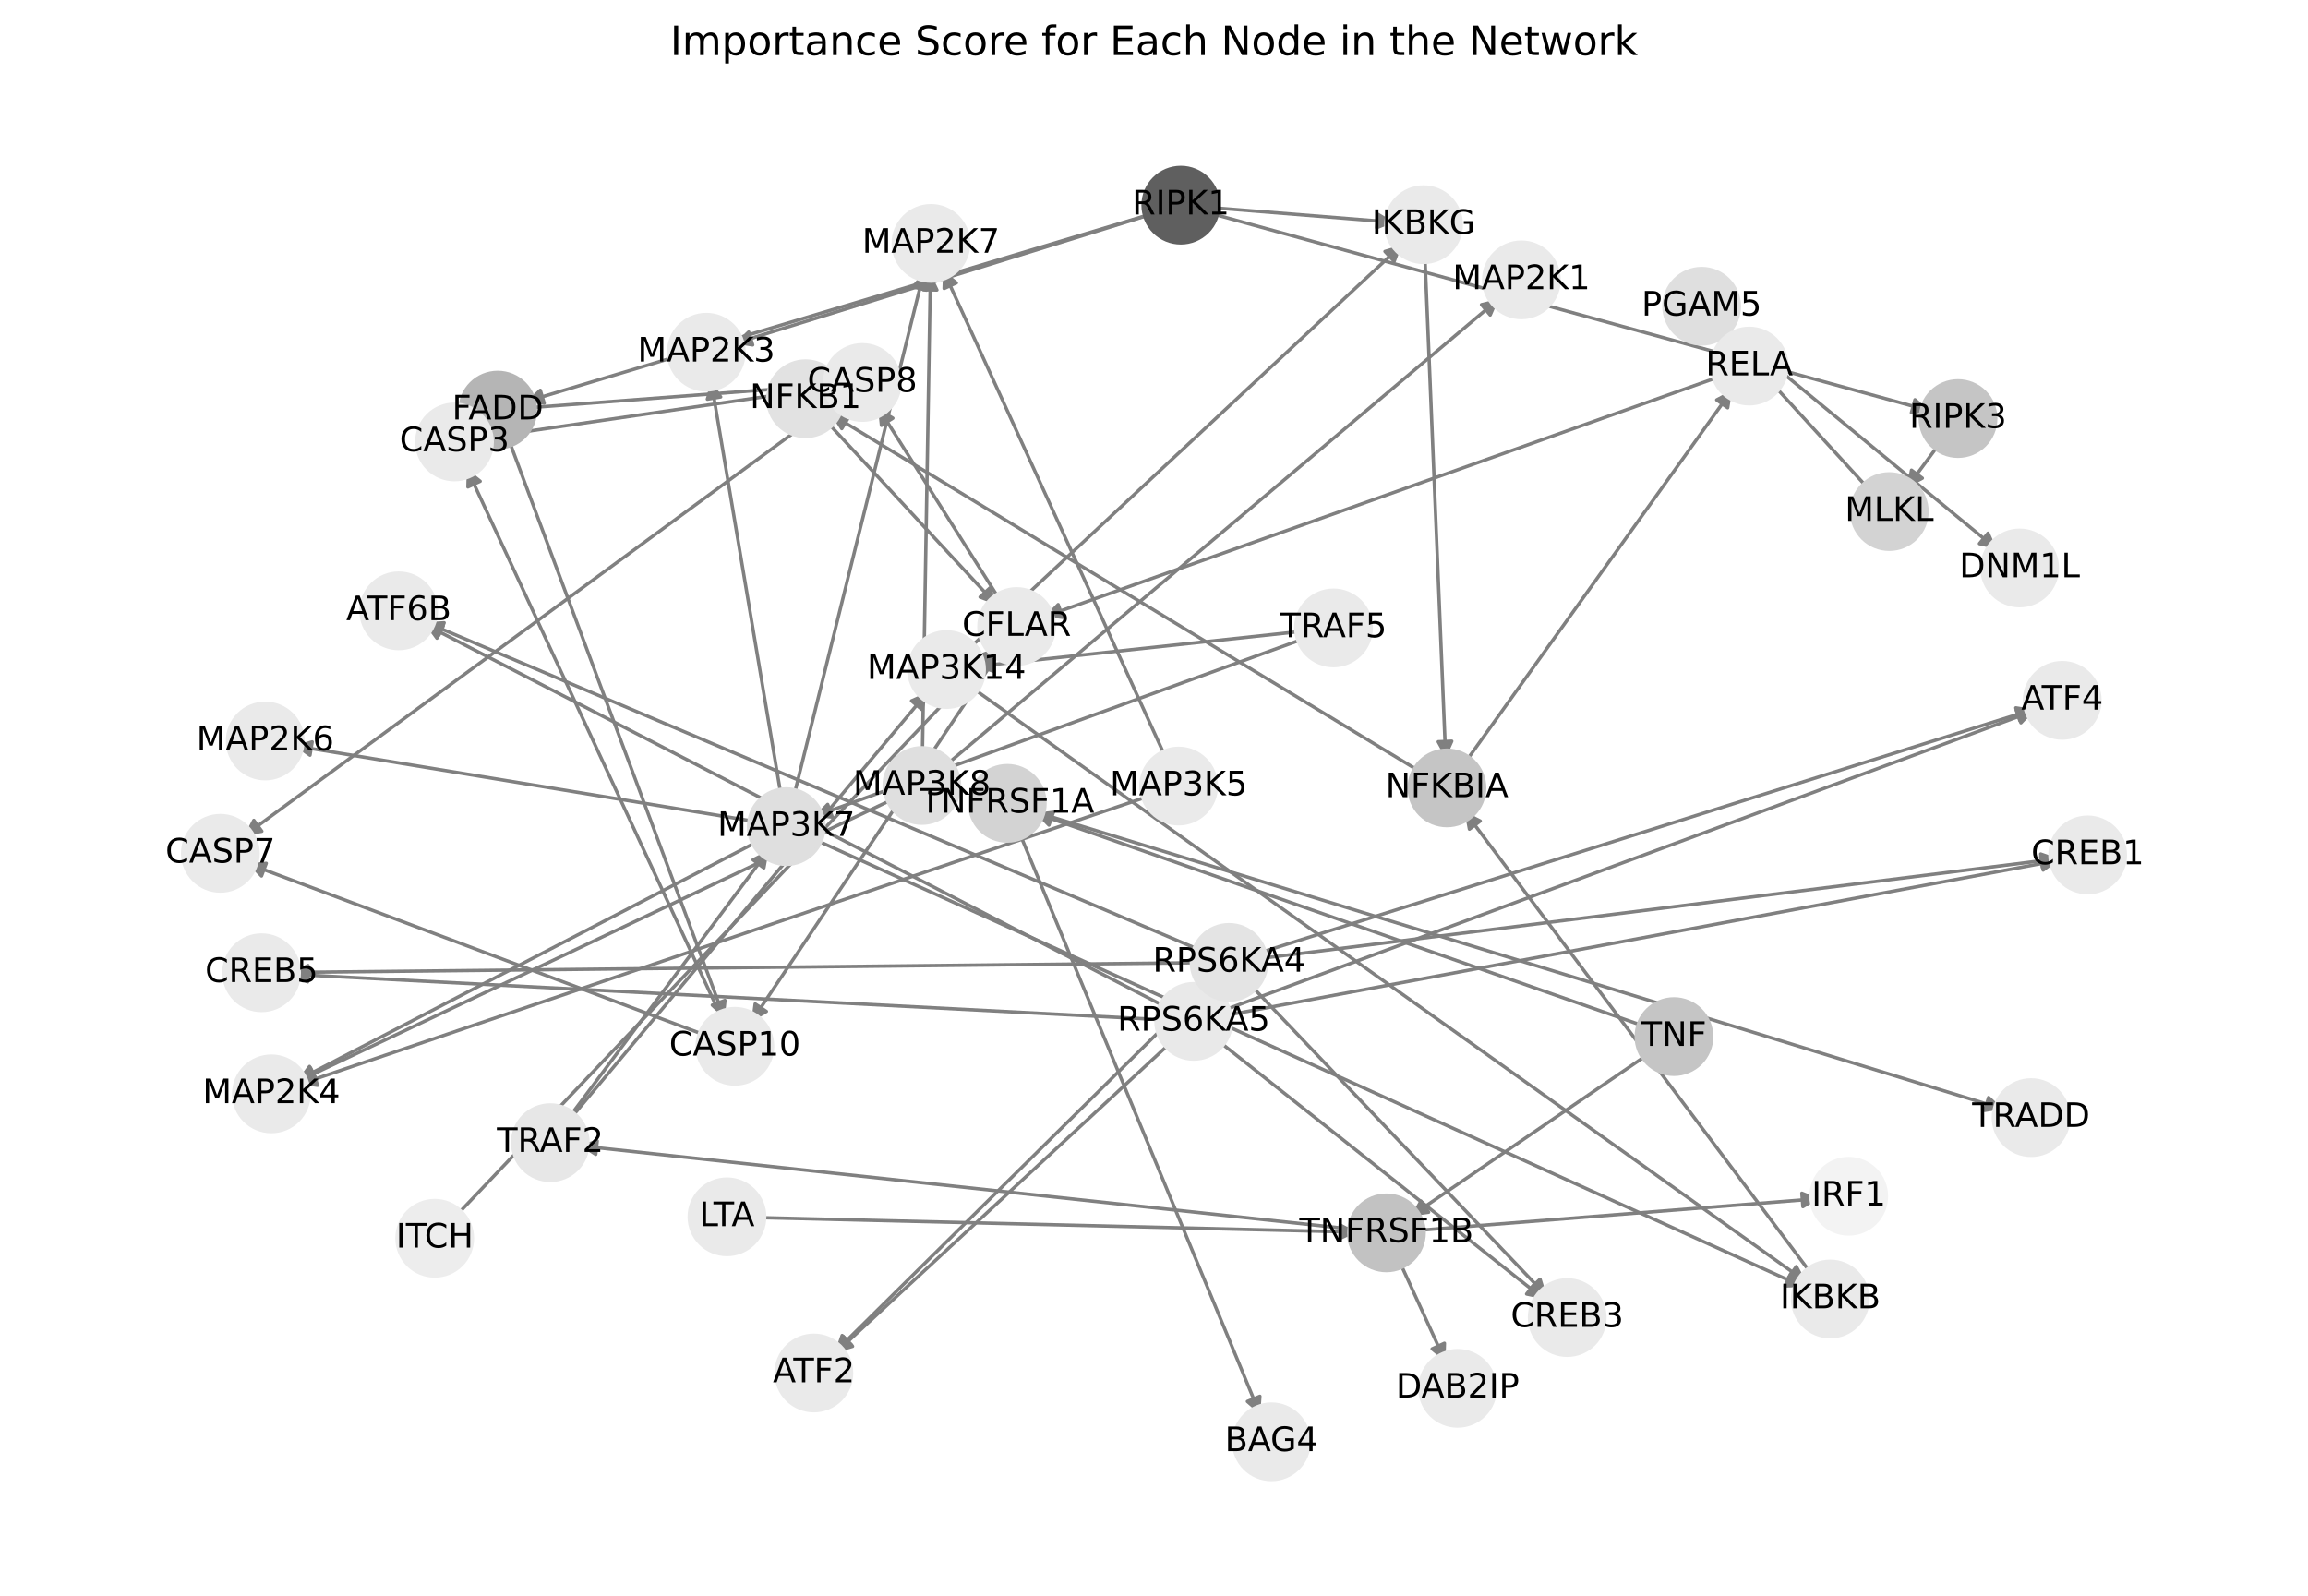 <?xml version="1.0" encoding="utf-8" standalone="no"?>
<!DOCTYPE svg PUBLIC "-//W3C//DTD SVG 1.1//EN"
  "http://www.w3.org/Graphics/SVG/1.1/DTD/svg11.dtd">
<!-- Created with matplotlib (https://matplotlib.org/) -->
<svg height="473.038pt" version="1.1" viewBox="0 0 684 473.038" width="684pt" xmlns="http://www.w3.org/2000/svg" xmlns:xlink="http://www.w3.org/1999/xlink">
 <defs>
  <style type="text/css">*{stroke-linecap:butt;stroke-linejoin:round;}</style>
 </defs>
 <g id="figure_1">
  <g id="patch_1">
   <path d="M 0 473.038 
L 684 473.038 
L 684 0 
L 0 0 
z
" style="fill:#ffffff;"/>
  </g>
  <g id="axes_1">
   <g id="patch_2">
    <path clip-path="url(#p4d7143eaa6)" d="M 487.917 304.388 
Q 397.306 272.681 307.749 241.344 
" style="fill:none;stroke:#808080;stroke-linecap:round;"/>
    <path clip-path="url(#p4d7143eaa6)" d="M 310.864 244.552 
L 307.749 241.344 
L 312.185 240.777 
L 310.864 244.552 
z
" style="fill:#808080;stroke:#808080;stroke-linecap:round;"/>
   </g>
   <g id="patch_3">
    <path clip-path="url(#p4d7143eaa6)" d="M 488.937 312.131 
Q 453.487 336.333 418.961 359.904 
" style="fill:none;stroke:#808080;stroke-linecap:round;"/>
    <path clip-path="url(#p4d7143eaa6)" d="M 423.392 359.3 
L 418.961 359.904 
L 421.137 355.997 
L 423.392 359.3 
z
" style="fill:#808080;stroke:#808080;stroke-linecap:round;"/>
   </g>
   <g id="patch_4">
    <path clip-path="url(#p4d7143eaa6)" d="M 306.801 240.656 
Q 450.226 284.686 592.582 328.388 
" style="fill:none;stroke:#808080;stroke-linecap:round;"/>
    <path clip-path="url(#p4d7143eaa6)" d="M 589.345 325.302 
L 592.582 328.388 
L 588.171 329.126 
L 589.345 325.302 
z
" style="fill:#808080;stroke:#808080;stroke-linecap:round;"/>
   </g>
   <g id="patch_5">
    <path clip-path="url(#p4d7143eaa6)" d="M 301.828 246.115 
Q 337.657 332.733 373.06 418.317 
" style="fill:none;stroke:#808080;stroke-linecap:round;"/>
    <path clip-path="url(#p4d7143eaa6)" d="M 373.379 413.857 
L 373.06 418.317 
L 369.683 415.386 
L 373.379 413.857 
z
" style="fill:#808080;stroke:#808080;stroke-linecap:round;"/>
   </g>
   <g id="patch_6">
    <path clip-path="url(#p4d7143eaa6)" d="M 358.575 61.5 
Q 385.919 63.701 412.147 65.812 
" style="fill:none;stroke:#808080;stroke-linecap:round;"/>
    <path clip-path="url(#p4d7143eaa6)" d="M 408.321 63.497 
L 412.147 65.812 
L 408 67.484 
L 408.321 63.497 
z
" style="fill:#808080;stroke:#808080;stroke-linecap:round;"/>
   </g>
   <g id="patch_7">
    <path clip-path="url(#p4d7143eaa6)" d="M 358.301 63.1 
Q 465.116 92.435 570.852 121.474 
" style="fill:none;stroke:#808080;stroke-linecap:round;"/>
    <path clip-path="url(#p4d7143eaa6)" d="M 567.525 118.486 
L 570.852 121.474 
L 566.465 122.343 
L 567.525 118.486 
z
" style="fill:#808080;stroke:#808080;stroke-linecap:round;"/>
   </g>
   <g id="patch_8">
    <path clip-path="url(#p4d7143eaa6)" d="M 341.677 63.369 
Q 279.633 82.605 218.658 101.509 
" style="fill:none;stroke:#808080;stroke-linecap:round;"/>
    <path clip-path="url(#p4d7143eaa6)" d="M 223.071 102.235 
L 218.658 101.509 
L 221.886 98.414 
L 223.071 102.235 
z
" style="fill:#808080;stroke:#808080;stroke-linecap:round;"/>
   </g>
   <g id="patch_9">
    <path clip-path="url(#p4d7143eaa6)" d="M 341.653 63.294 
Q 248.726 91.182 156.87 118.749 
" style="fill:none;stroke:#808080;stroke-linecap:round;"/>
    <path clip-path="url(#p4d7143eaa6)" d="M 161.276 119.515 
L 156.87 118.749 
L 160.127 115.684 
L 161.276 119.515 
z
" style="fill:#808080;stroke:#808080;stroke-linecap:round;"/>
   </g>
   <g id="patch_10">
    <path clip-path="url(#p4d7143eaa6)" d="M 240.92 248.584 
Q 387.721 315.018 533.503 380.99 
" style="fill:none;stroke:#808080;stroke-linecap:round;"/>
    <path clip-path="url(#p4d7143eaa6)" d="M 530.684 377.519 
L 533.503 380.99 
L 529.035 381.163 
L 530.684 377.519 
z
" style="fill:#808080;stroke:#808080;stroke-linecap:round;"/>
   </g>
   <g id="patch_11">
    <path clip-path="url(#p4d7143eaa6)" d="M 225.342 249.003 
Q 156.728 284.615 89.106 319.712 
" style="fill:none;stroke:#808080;stroke-linecap:round;"/>
    <path clip-path="url(#p4d7143eaa6)" d="M 93.577 319.645 
L 89.106 319.712 
L 91.735 316.094 
L 93.577 319.645 
z
" style="fill:#808080;stroke:#808080;stroke-linecap:round;"/>
   </g>
   <g id="patch_12">
    <path clip-path="url(#p4d7143eaa6)" d="M 235.113 236.607 
Q 254.461 158.578 273.539 81.635 
" style="fill:none;stroke:#808080;stroke-linecap:round;"/>
    <path clip-path="url(#p4d7143eaa6)" d="M 270.635 85.036 
L 273.539 81.635 
L 274.517 85.999 
L 270.635 85.036 
z
" style="fill:#808080;stroke:#808080;stroke-linecap:round;"/>
   </g>
   <g id="patch_13">
    <path clip-path="url(#p4d7143eaa6)" d="M 231.588 236.47 
Q 221.175 174.707 210.948 114.046 
" style="fill:none;stroke:#808080;stroke-linecap:round;"/>
    <path clip-path="url(#p4d7143eaa6)" d="M 209.64 118.323 
L 210.948 114.046 
L 213.585 117.658 
L 209.64 118.323 
z
" style="fill:#808080;stroke:#808080;stroke-linecap:round;"/>
   </g>
   <g id="patch_14">
    <path clip-path="url(#p4d7143eaa6)" d="M 224.485 243.609 
Q 155.813 232.321 88.245 221.215 
" style="fill:none;stroke:#808080;stroke-linecap:round;"/>
    <path clip-path="url(#p4d7143eaa6)" d="M 91.868 223.837 
L 88.245 221.215 
L 92.517 219.89 
L 91.868 223.837 
z
" style="fill:#808080;stroke:#808080;stroke-linecap:round;"/>
   </g>
   <g id="patch_15">
    <path clip-path="url(#p4d7143eaa6)" d="M 422.25 75.249 
Q 425.352 150.064 428.409 223.763 
" style="fill:none;stroke:#808080;stroke-linecap:round;"/>
    <path clip-path="url(#p4d7143eaa6)" d="M 430.241 219.683 
L 428.409 223.763 
L 426.245 219.849 
L 430.241 219.683 
z
" style="fill:#808080;stroke:#808080;stroke-linecap:round;"/>
   </g>
   <g id="patch_16">
    <path clip-path="url(#p4d7143eaa6)" d="M 537.219 378.095 
Q 485.614 309.277 434.68 241.354 
" style="fill:none;stroke:#808080;stroke-linecap:round;"/>
    <path clip-path="url(#p4d7143eaa6)" d="M 435.48 245.754 
L 434.68 241.354 
L 438.68 243.355 
L 435.48 245.754 
z
" style="fill:#808080;stroke:#808080;stroke-linecap:round;"/>
   </g>
   <g id="patch_17">
    <path clip-path="url(#p4d7143eaa6)" d="M 433.858 226.491 
Q 473.613 171.017 512.716 116.451 
" style="fill:none;stroke:#808080;stroke-linecap:round;"/>
    <path clip-path="url(#p4d7143eaa6)" d="M 508.76 118.537 
L 512.716 116.451 
L 512.012 120.867 
L 508.76 118.537 
z
" style="fill:#808080;stroke:#808080;stroke-linecap:round;"/>
   </g>
   <g id="patch_18">
    <path clip-path="url(#p4d7143eaa6)" d="M 421.409 229.038 
Q 333.773 175.857 247.093 123.257 
" style="fill:none;stroke:#808080;stroke-linecap:round;"/>
    <path clip-path="url(#p4d7143eaa6)" d="M 249.475 127.042 
L 247.093 123.257 
L 251.55 123.622 
L 249.475 127.042 
z
" style="fill:#808080;stroke:#808080;stroke-linecap:round;"/>
   </g>
   <g id="patch_19">
    <path clip-path="url(#p4d7143eaa6)" d="M 279.821 227.232 
Q 362.038 157.883 443.399 89.256 
" style="fill:none;stroke:#808080;stroke-linecap:round;"/>
    <path clip-path="url(#p4d7143eaa6)" d="M 439.052 90.306 
L 443.399 89.256 
L 441.631 93.364 
L 439.052 90.306 
z
" style="fill:#808080;stroke:#808080;stroke-linecap:round;"/>
   </g>
   <g id="patch_20">
    <path clip-path="url(#p4d7143eaa6)" d="M 265.376 236.525 
Q 176.812 278.517 89.258 320.03 
" style="fill:none;stroke:#808080;stroke-linecap:round;"/>
    <path clip-path="url(#p4d7143eaa6)" d="M 93.73 320.123 
L 89.258 320.03 
L 92.016 316.509 
L 93.73 320.123 
z
" style="fill:#808080;stroke:#808080;stroke-linecap:round;"/>
   </g>
   <g id="patch_21">
    <path clip-path="url(#p4d7143eaa6)" d="M 273.348 224.16 
Q 274.548 152.483 275.728 81.925 
" style="fill:none;stroke:#808080;stroke-linecap:round;"/>
    <path clip-path="url(#p4d7143eaa6)" d="M 273.661 85.891 
L 275.728 81.925 
L 277.661 85.958 
L 273.661 85.891 
z
" style="fill:#808080;stroke:#808080;stroke-linecap:round;"/>
   </g>
   <g id="patch_22">
    <path clip-path="url(#p4d7143eaa6)" d="M 402.275 364.488 
Q 286.982 352.048 172.801 339.728 
" style="fill:none;stroke:#808080;stroke-linecap:round;"/>
    <path clip-path="url(#p4d7143eaa6)" d="M 176.563 342.145 
L 172.801 339.728 
L 176.992 338.168 
L 176.563 342.145 
z
" style="fill:#808080;stroke:#808080;stroke-linecap:round;"/>
   </g>
   <g id="patch_23">
    <path clip-path="url(#p4d7143eaa6)" d="M 414.489 373.29 
Q 421.433 388.458 427.911 402.609 
" style="fill:none;stroke:#808080;stroke-linecap:round;"/>
    <path clip-path="url(#p4d7143eaa6)" d="M 428.065 398.139 
L 427.911 402.609 
L 424.428 399.804 
L 428.065 398.139 
z
" style="fill:#808080;stroke:#808080;stroke-linecap:round;"/>
   </g>
   <g id="patch_24">
    <path clip-path="url(#p4d7143eaa6)" d="M 419.518 364.734 
Q 479.387 359.994 538.141 355.342 
" style="fill:none;stroke:#808080;stroke-linecap:round;"/>
    <path clip-path="url(#p4d7143eaa6)" d="M 533.995 353.664 
L 538.141 355.342 
L 534.311 357.652 
L 533.995 353.664 
z
" style="fill:#808080;stroke:#808080;stroke-linecap:round;"/>
   </g>
   <g id="patch_25">
    <path clip-path="url(#p4d7143eaa6)" d="M 168.639 332.039 
Q 221.796 268.567 274.235 205.952 
" style="fill:none;stroke:#808080;stroke-linecap:round;"/>
    <path clip-path="url(#p4d7143eaa6)" d="M 270.134 207.735 
L 274.235 205.952 
L 273.2 210.303 
L 270.134 207.735 
z
" style="fill:#808080;stroke:#808080;stroke-linecap:round;"/>
   </g>
   <g id="patch_26">
    <path clip-path="url(#p4d7143eaa6)" d="M 168.26 331.741 
Q 198.054 291.846 227.179 252.846 
" style="fill:none;stroke:#808080;stroke-linecap:round;"/>
    <path clip-path="url(#p4d7143eaa6)" d="M 223.183 254.854 
L 227.179 252.846 
L 226.388 257.248 
L 223.183 254.854 
z
" style="fill:#808080;stroke:#808080;stroke-linecap:round;"/>
   </g>
   <g id="patch_27">
    <path clip-path="url(#p4d7143eaa6)" d="M 286.845 192.551 
Q 351.202 132.527 414.741 73.264 
" style="fill:none;stroke:#808080;stroke-linecap:round;"/>
    <path clip-path="url(#p4d7143eaa6)" d="M 410.452 74.53 
L 414.741 73.264 
L 413.18 77.455 
L 410.452 74.53 
z
" style="fill:#808080;stroke:#808080;stroke-linecap:round;"/>
   </g>
   <g id="patch_28">
    <path clip-path="url(#p4d7143eaa6)" d="M 287.567 203.481 
Q 411.465 291.741 534.453 379.352 
" style="fill:none;stroke:#808080;stroke-linecap:round;"/>
    <path clip-path="url(#p4d7143eaa6)" d="M 532.356 375.402 
L 534.453 379.352 
L 530.035 378.66 
L 532.356 375.402 
z
" style="fill:#808080;stroke:#808080;stroke-linecap:round;"/>
   </g>
   <g id="patch_29">
    <path clip-path="url(#p4d7143eaa6)" d="M 575.136 131.025 
Q 570.097 137.845 565.723 143.765 
" style="fill:none;stroke:#808080;stroke-linecap:round;"/>
    <path clip-path="url(#p4d7143eaa6)" d="M 569.709 141.736 
L 565.723 143.765 
L 566.491 139.359 
L 569.709 141.736 
z
" style="fill:#808080;stroke:#808080;stroke-linecap:round;"/>
   </g>
   <g id="patch_30">
    <path clip-path="url(#p4d7143eaa6)" d="M 554.069 145.234 
Q 532.103 121.2 510.891 97.99 
" style="fill:none;stroke:#808080;stroke-linecap:round;"/>
    <path clip-path="url(#p4d7143eaa6)" d="M 512.113 102.292 
L 510.891 97.99 
L 515.065 99.594 
L 512.113 102.292 
z
" style="fill:#808080;stroke:#808080;stroke-linecap:round;"/>
   </g>
   <g id="patch_31">
    <path clip-path="url(#p4d7143eaa6)" d="M 510.981 96.277 
Q 551.418 129.56 590.991 162.132 
" style="fill:none;stroke:#808080;stroke-linecap:round;"/>
    <path clip-path="url(#p4d7143eaa6)" d="M 589.173 158.046 
L 590.991 162.132 
L 586.631 161.134 
L 589.173 158.046 
z
" style="fill:#808080;stroke:#808080;stroke-linecap:round;"/>
   </g>
   <g id="patch_32">
    <path clip-path="url(#p4d7143eaa6)" d="M 341.102 235.766 
Q 214.861 278.602 89.679 321.078 
" style="fill:none;stroke:#808080;stroke-linecap:round;"/>
    <path clip-path="url(#p4d7143eaa6)" d="M 94.11 321.687 
L 89.679 321.078 
L 92.824 317.899 
L 94.11 321.687 
z
" style="fill:#808080;stroke:#808080;stroke-linecap:round;"/>
   </g>
   <g id="patch_33">
    <path clip-path="url(#p4d7143eaa6)" d="M 345.707 225.102 
Q 312.597 152.563 279.951 81.04 
" style="fill:none;stroke:#808080;stroke-linecap:round;"/>
    <path clip-path="url(#p4d7143eaa6)" d="M 279.793 85.509 
L 279.951 81.04 
L 283.432 83.848 
L 279.793 85.509 
z
" style="fill:#808080;stroke:#808080;stroke-linecap:round;"/>
   </g>
   <g id="patch_34">
    <path clip-path="url(#p4d7143eaa6)" d="M 156.143 120.904 
Q 201.53 117.463 245.802 114.107 
" style="fill:none;stroke:#808080;stroke-linecap:round;"/>
    <path clip-path="url(#p4d7143eaa6)" d="M 241.662 112.415 
L 245.802 114.107 
L 241.965 116.404 
L 241.662 112.415 
z
" style="fill:#808080;stroke:#808080;stroke-linecap:round;"/>
   </g>
   <g id="patch_35">
    <path clip-path="url(#p4d7143eaa6)" d="M 150.533 129.676 
Q 182.648 215.84 214.372 300.957 
" style="fill:none;stroke:#808080;stroke-linecap:round;"/>
    <path clip-path="url(#p4d7143eaa6)" d="M 214.85 296.511 
L 214.372 300.957 
L 211.101 297.908 
L 214.85 296.511 
z
" style="fill:#808080;stroke:#808080;stroke-linecap:round;"/>
   </g>
   <g id="patch_36">
    <path clip-path="url(#p4d7143eaa6)" d="M 134.799 360.743 
Q 215.058 276.362 294.546 192.792 
" style="fill:none;stroke:#808080;stroke-linecap:round;"/>
    <path clip-path="url(#p4d7143eaa6)" d="M 290.341 194.311 
L 294.546 192.792 
L 293.239 197.068 
L 290.341 194.311 
z
" style="fill:#808080;stroke:#808080;stroke-linecap:round;"/>
   </g>
   <g id="patch_37">
    <path clip-path="url(#p4d7143eaa6)" d="M 296.658 178.389 
Q 278.42 149.54 260.78 121.635 
" style="fill:none;stroke:#808080;stroke-linecap:round;"/>
    <path clip-path="url(#p4d7143eaa6)" d="M 261.227 126.085 
L 260.78 121.635 
L 264.608 123.947 
L 261.227 126.085 
z
" style="fill:#808080;stroke:#808080;stroke-linecap:round;"/>
   </g>
   <g id="patch_38">
    <path clip-path="url(#p4d7143eaa6)" d="M 296.461 192.895 
Q 259.538 247.91 223.239 301.997 
" style="fill:none;stroke:#808080;stroke-linecap:round;"/>
    <path clip-path="url(#p4d7143eaa6)" d="M 227.128 299.79 
L 223.239 301.997 
L 223.807 297.561 
L 227.128 299.79 
z
" style="fill:#808080;stroke:#808080;stroke-linecap:round;"/>
   </g>
   <g id="patch_39">
    <path clip-path="url(#p4d7143eaa6)" d="M 387.054 189.073 
Q 314.111 215.565 242.219 241.676 
" style="fill:none;stroke:#808080;stroke-linecap:round;"/>
    <path clip-path="url(#p4d7143eaa6)" d="M 246.661 242.19 
L 242.219 241.676 
L 245.296 238.43 
L 246.661 242.19 
z
" style="fill:#808080;stroke:#808080;stroke-linecap:round;"/>
   </g>
   <g id="patch_40">
    <path clip-path="url(#p4d7143eaa6)" d="M 386.58 187.044 
Q 337.853 192.287 290.238 197.41 
" style="fill:none;stroke:#808080;stroke-linecap:round;"/>
    <path clip-path="url(#p4d7143eaa6)" d="M 294.429 198.971 
L 290.238 197.41 
L 294.001 194.994 
L 294.429 198.971 
z
" style="fill:#808080;stroke:#808080;stroke-linecap:round;"/>
   </g>
   <g id="patch_41">
    <path clip-path="url(#p4d7143eaa6)" d="M 510.252 111.404 
Q 409.848 147.105 310.497 182.432 
" style="fill:none;stroke:#808080;stroke-linecap:round;"/>
    <path clip-path="url(#p4d7143eaa6)" d="M 314.936 182.976 
L 310.497 182.432 
L 313.596 179.207 
L 314.936 182.976 
z
" style="fill:#808080;stroke:#808080;stroke-linecap:round;"/>
   </g>
   <g id="patch_42">
    <path clip-path="url(#p4d7143eaa6)" d="M 244.616 124.536 
Q 270.008 151.945 294.639 178.535 
" style="fill:none;stroke:#808080;stroke-linecap:round;"/>
    <path clip-path="url(#p4d7143eaa6)" d="M 293.388 174.241 
L 294.639 178.535 
L 290.454 176.959 
L 293.388 174.241 
z
" style="fill:#808080;stroke:#808080;stroke-linecap:round;"/>
   </g>
   <g id="patch_43">
    <path clip-path="url(#p4d7143eaa6)" d="M 362.284 301.147 
Q 486.23 278.066 609.078 255.19 
" style="fill:none;stroke:#808080;stroke-linecap:round;"/>
    <path clip-path="url(#p4d7143eaa6)" d="M 604.779 253.956 
L 609.078 255.19 
L 605.511 257.888 
L 604.779 253.956 
z
" style="fill:#808080;stroke:#808080;stroke-linecap:round;"/>
   </g>
   <g id="patch_44">
    <path clip-path="url(#p4d7143eaa6)" d="M 360.553 308.116 
Q 409.114 346.632 456.798 384.453 
" style="fill:none;stroke:#808080;stroke-linecap:round;"/>
    <path clip-path="url(#p4d7143eaa6)" d="M 454.907 380.4 
L 456.798 384.453 
L 452.421 383.534 
L 454.907 380.4 
z
" style="fill:#808080;stroke:#808080;stroke-linecap:round;"/>
   </g>
   <g id="patch_45">
    <path clip-path="url(#p4d7143eaa6)" d="M 347.415 308.614 
Q 297.482 354.84 248.371 400.306 
" style="fill:none;stroke:#808080;stroke-linecap:round;"/>
    <path clip-path="url(#p4d7143eaa6)" d="M 252.664 399.056 
L 248.371 400.306 
L 249.947 396.121 
L 252.664 399.056 
z
" style="fill:#808080;stroke:#808080;stroke-linecap:round;"/>
   </g>
   <g id="patch_46">
    <path clip-path="url(#p4d7143eaa6)" d="M 361.893 299.729 
Q 482.462 255.157 601.984 210.973 
" style="fill:none;stroke:#808080;stroke-linecap:round;"/>
    <path clip-path="url(#p4d7143eaa6)" d="M 597.538 210.484 
L 601.984 210.973 
L 598.925 214.235 
L 597.538 210.484 
z
" style="fill:#808080;stroke:#808080;stroke-linecap:round;"/>
   </g>
   <g id="patch_47">
    <path clip-path="url(#p4d7143eaa6)" d="M 345.121 302.282 
Q 215.648 295.528 87.29 288.832 
" style="fill:none;stroke:#808080;stroke-linecap:round;"/>
    <path clip-path="url(#p4d7143eaa6)" d="M 91.18 291.037 
L 87.29 288.832 
L 91.389 287.043 
L 91.18 291.037 
z
" style="fill:#808080;stroke:#808080;stroke-linecap:round;"/>
   </g>
   <g id="patch_48">
    <path clip-path="url(#p4d7143eaa6)" d="M 346.07 298.758 
Q 235.965 241.894 126.854 185.542 
" style="fill:none;stroke:#808080;stroke-linecap:round;"/>
    <path clip-path="url(#p4d7143eaa6)" d="M 129.49 189.155 
L 126.854 185.542 
L 131.326 185.601 
L 129.49 189.155 
z
" style="fill:#808080;stroke:#808080;stroke-linecap:round;"/>
   </g>
   <g id="patch_49">
    <path clip-path="url(#p4d7143eaa6)" d="M 372.837 284.175 
Q 491.468 269.325 608.99 254.614 
" style="fill:none;stroke:#808080;stroke-linecap:round;"/>
    <path clip-path="url(#p4d7143eaa6)" d="M 604.773 253.126 
L 608.99 254.614 
L 605.27 257.095 
L 604.773 253.126 
z
" style="fill:#808080;stroke:#808080;stroke-linecap:round;"/>
   </g>
   <g id="patch_50">
    <path clip-path="url(#p4d7143eaa6)" d="M 370.218 291.525 
Q 414.35 337.889 457.712 383.442 
" style="fill:none;stroke:#808080;stroke-linecap:round;"/>
    <path clip-path="url(#p4d7143eaa6)" d="M 456.403 379.166 
L 457.712 383.442 
L 453.506 381.924 
L 456.403 379.166 
z
" style="fill:#808080;stroke:#808080;stroke-linecap:round;"/>
   </g>
   <g id="patch_51">
    <path clip-path="url(#p4d7143eaa6)" d="M 358.088 291.34 
Q 302.72 346.1 248.147 400.073 
" style="fill:none;stroke:#808080;stroke-linecap:round;"/>
    <path clip-path="url(#p4d7143eaa6)" d="M 252.398 398.682 
L 248.147 400.073 
L 249.585 395.838 
L 252.398 398.682 
z
" style="fill:#808080;stroke:#808080;stroke-linecap:round;"/>
   </g>
   <g id="patch_52">
    <path clip-path="url(#p4d7143eaa6)" d="M 372.507 282.652 
Q 487.699 246.417 601.824 210.518 
" style="fill:none;stroke:#808080;stroke-linecap:round;"/>
    <path clip-path="url(#p4d7143eaa6)" d="M 597.408 209.81 
L 601.824 210.518 
L 598.608 213.626 
L 597.408 209.81 
z
" style="fill:#808080;stroke:#808080;stroke-linecap:round;"/>
   </g>
   <g id="patch_53">
    <path clip-path="url(#p4d7143eaa6)" d="M 355.587 285.344 
Q 220.884 286.786 87.299 288.217 
" style="fill:none;stroke:#808080;stroke-linecap:round;"/>
    <path clip-path="url(#p4d7143eaa6)" d="M 91.32 290.174 
L 87.299 288.217 
L 91.277 286.175 
L 91.32 290.174 
z
" style="fill:#808080;stroke:#808080;stroke-linecap:round;"/>
   </g>
   <g id="patch_54">
    <path clip-path="url(#p4d7143eaa6)" d="M 356.273 281.875 
Q 241.207 233.154 127.169 184.868 
" style="fill:none;stroke:#808080;stroke-linecap:round;"/>
    <path clip-path="url(#p4d7143eaa6)" d="M 130.073 188.269 
L 127.169 184.868 
L 131.633 184.585 
L 130.073 188.269 
z
" style="fill:#808080;stroke:#808080;stroke-linecap:round;"/>
   </g>
   <g id="patch_55">
    <path clip-path="url(#p4d7143eaa6)" d="M 224.104 360.878 
Q 313.167 363.042 401.111 365.18 
" style="fill:none;stroke:#808080;stroke-linecap:round;"/>
    <path clip-path="url(#p4d7143eaa6)" d="M 397.161 363.083 
L 401.111 365.18 
L 397.064 367.082 
L 397.161 363.083 
z
" style="fill:#808080;stroke:#808080;stroke-linecap:round;"/>
   </g>
   <g id="patch_56">
    <path clip-path="url(#p4d7143eaa6)" d="M 248.572 118.489 
Q 160.43 183.145 73.19 247.14 
" style="fill:none;stroke:#808080;stroke-linecap:round;"/>
    <path clip-path="url(#p4d7143eaa6)" d="M 77.598 246.386 
L 73.19 247.14 
L 75.232 243.161 
L 77.598 246.386 
z
" style="fill:#808080;stroke:#808080;stroke-linecap:round;"/>
   </g>
   <g id="patch_57">
    <path clip-path="url(#p4d7143eaa6)" d="M 246.986 114.617 
Q 195.123 122.179 144.367 129.58 
" style="fill:none;stroke:#808080;stroke-linecap:round;"/>
    <path clip-path="url(#p4d7143eaa6)" d="M 148.613 130.982 
L 144.367 129.58 
L 148.036 127.023 
L 148.613 130.982 
z
" style="fill:#808080;stroke:#808080;stroke-linecap:round;"/>
   </g>
   <g id="patch_58">
    <path clip-path="url(#p4d7143eaa6)" d="M 209.676 307.077 
Q 141.547 281.521 74.464 256.358 
" style="fill:none;stroke:#808080;stroke-linecap:round;"/>
    <path clip-path="url(#p4d7143eaa6)" d="M 77.507 259.636 
L 74.464 256.358 
L 78.911 255.89 
L 77.507 259.636 
z
" style="fill:#808080;stroke:#808080;stroke-linecap:round;"/>
   </g>
   <g id="patch_59">
    <path clip-path="url(#p4d7143eaa6)" d="M 214.142 302.261 
Q 176.238 220.555 138.806 139.863 
" style="fill:none;stroke:#808080;stroke-linecap:round;"/>
    <path clip-path="url(#p4d7143eaa6)" d="M 138.675 144.333 
L 138.806 139.863 
L 142.303 142.65 
L 138.675 144.333 
z
" style="fill:#808080;stroke:#808080;stroke-linecap:round;"/>
   </g>
   <g id="PathCollection_1">
    <defs>
     <path d="M 0 11.18 
C 2.965 11.18 5.809 10.002 7.906 7.906 
C 10.002 5.809 11.18 2.965 11.18 -0 
C 11.18 -2.965 10.002 -5.809 7.906 -7.906 
C 5.809 -10.002 2.965 -11.18 0 -11.18 
C -2.965 -11.18 -5.809 -10.002 -7.906 -7.906 
C -10.002 -5.809 -11.18 -2.965 -11.18 0 
C -11.18 2.965 -10.002 5.809 -7.906 7.906 
C -5.809 10.002 -2.965 11.18 0 11.18 
z
" id="C0_0_c10962c723"/>
    </defs>
    <g clip-path="url(#p4d7143eaa6)">
     <use style="fill:#c5c5c5;stroke:#c5c5c5;" x="496.09" xlink:href="#C0_0_c10962c723" y="307.248"/>
    </g>
    <g clip-path="url(#p4d7143eaa6)">
     <use style="fill:#d3d3d3;stroke:#d3d3d3;" x="298.518" xlink:href="#C0_0_c10962c723" y="238.113"/>
    </g>
    <g clip-path="url(#p4d7143eaa6)">
     <use style="fill:#eaeaea;stroke:#eaeaea;" x="601.933" xlink:href="#C0_0_c10962c723" y="331.259"/>
    </g>
    <g clip-path="url(#p4d7143eaa6)">
     <use style="fill:#5f5f5f;stroke:#5f5f5f;" x="349.947" xlink:href="#C0_0_c10962c723" y="60.805"/>
    </g>
    <g clip-path="url(#p4d7143eaa6)">
     <use style="fill:#dfdfdf;stroke:#dfdfdf;" x="233.029" xlink:href="#C0_0_c10962c723" y="245.013"/>
    </g>
    <g clip-path="url(#p4d7143eaa6)">
     <use style="fill:#eaeaea;stroke:#eaeaea;" x="421.891" xlink:href="#C0_0_c10962c723" y="66.596"/>
    </g>
    <g clip-path="url(#p4d7143eaa6)">
     <use style="fill:#eaeaea;stroke:#eaeaea;" x="542.414" xlink:href="#C0_0_c10962c723" y="385.023"/>
    </g>
    <g clip-path="url(#p4d7143eaa6)">
     <use style="fill:#c5c5c5;stroke:#c5c5c5;" x="428.814" xlink:href="#C0_0_c10962c723" y="233.531"/>
    </g>
    <g clip-path="url(#p4d7143eaa6)">
     <use style="fill:#dfdfdf;stroke:#dfdfdf;" x="273.204" xlink:href="#C0_0_c10962c723" y="232.814"/>
    </g>
    <g clip-path="url(#p4d7143eaa6)">
     <use style="fill:#eaeaea;stroke:#eaeaea;" x="450.875" xlink:href="#C0_0_c10962c723" y="82.95"/>
    </g>
    <g clip-path="url(#p4d7143eaa6)">
     <use style="fill:#c2c2c2;stroke:#c2c2c2;" x="410.885" xlink:href="#C0_0_c10962c723" y="365.417"/>
    </g>
    <g clip-path="url(#p4d7143eaa6)">
     <use style="fill:#e7e7e7;stroke:#e7e7e7;" x="163.079" xlink:href="#C0_0_c10962c723" y="338.679"/>
    </g>
    <g clip-path="url(#p4d7143eaa6)">
     <use style="fill:#eaeaea;stroke:#eaeaea;" x="280.513" xlink:href="#C0_0_c10962c723" y="198.457"/>
    </g>
    <g clip-path="url(#p4d7143eaa6)">
     <use style="fill:#c5c5c5;stroke:#c5c5c5;" x="580.279" xlink:href="#C0_0_c10962c723" y="124.063"/>
    </g>
    <g clip-path="url(#p4d7143eaa6)">
     <use style="fill:#eaeaea;stroke:#eaeaea;" x="376.797" xlink:href="#C0_0_c10962c723" y="427.351"/>
    </g>
    <g clip-path="url(#p4d7143eaa6)">
     <use style="fill:#d3d3d3;stroke:#d3d3d3;" x="559.913" xlink:href="#C0_0_c10962c723" y="151.628"/>
    </g>
    <g clip-path="url(#p4d7143eaa6)">
     <use style="fill:#dfdfdf;stroke:#dfdfdf;" x="504.294" xlink:href="#C0_0_c10962c723" y="90.773"/>
    </g>
    <g clip-path="url(#p4d7143eaa6)">
     <use style="fill:#eaeaea;stroke:#eaeaea;" x="598.542" xlink:href="#C0_0_c10962c723" y="168.348"/>
    </g>
    <g clip-path="url(#p4d7143eaa6)">
     <use style="fill:#eaeaea;stroke:#eaeaea;" x="349.304" xlink:href="#C0_0_c10962c723" y="232.983"/>
    </g>
    <g clip-path="url(#p4d7143eaa6)">
     <use style="fill:#eaeaea;stroke:#eaeaea;" x="431.983" xlink:href="#C0_0_c10962c723" y="411.501"/>
    </g>
    <g clip-path="url(#p4d7143eaa6)">
     <use style="fill:#eaeaea;stroke:#eaeaea;" x="209.322" xlink:href="#C0_0_c10962c723" y="104.403"/>
    </g>
    <g clip-path="url(#p4d7143eaa6)">
     <use style="fill:#f3f3f3;stroke:#f3f3f3;" x="547.885" xlink:href="#C0_0_c10962c723" y="354.571"/>
    </g>
    <g clip-path="url(#p4d7143eaa6)">
     <use style="fill:#b5b5b5;stroke:#b5b5b5;" x="147.508" xlink:href="#C0_0_c10962c723" y="121.559"/>
    </g>
    <g clip-path="url(#p4d7143eaa6)">
     <use style="fill:#eaeaea;stroke:#eaeaea;" x="65.306" xlink:href="#C0_0_c10962c723" y="252.923"/>
    </g>
    <g clip-path="url(#p4d7143eaa6)">
     <use style="fill:#eaeaea;stroke:#eaeaea;" x="134.69" xlink:href="#C0_0_c10962c723" y="130.991"/>
    </g>
    <g clip-path="url(#p4d7143eaa6)">
     <use style="fill:#ededed;stroke:#ededed;" x="128.828" xlink:href="#C0_0_c10962c723" y="367.02"/>
    </g>
    <g clip-path="url(#p4d7143eaa6)">
     <use style="fill:#eaeaea;stroke:#eaeaea;" x="301.284" xlink:href="#C0_0_c10962c723" y="185.708"/>
    </g>
    <g clip-path="url(#p4d7143eaa6)">
     <use style="fill:#eaeaea;stroke:#eaeaea;" x="395.193" xlink:href="#C0_0_c10962c723" y="186.117"/>
    </g>
    <g clip-path="url(#p4d7143eaa6)">
     <use style="fill:#eaeaea;stroke:#eaeaea;" x="80.422" xlink:href="#C0_0_c10962c723" y="324.219"/>
    </g>
    <g clip-path="url(#p4d7143eaa6)">
     <use style="fill:#eaeaea;stroke:#eaeaea;" x="275.892" xlink:href="#C0_0_c10962c723" y="72.146"/>
    </g>
    <g clip-path="url(#p4d7143eaa6)">
     <use style="fill:#eaeaea;stroke:#eaeaea;" x="78.599" xlink:href="#C0_0_c10962c723" y="219.629"/>
    </g>
    <g clip-path="url(#p4d7143eaa6)">
     <use style="fill:#eaeaea;stroke:#eaeaea;" x="518.412" xlink:href="#C0_0_c10962c723" y="108.503"/>
    </g>
    <g clip-path="url(#p4d7143eaa6)">
     <use style="fill:#e2e2e2;stroke:#e2e2e2;" x="238.731" xlink:href="#C0_0_c10962c723" y="118.183"/>
    </g>
    <g clip-path="url(#p4d7143eaa6)">
     <use style="fill:#e9e9e9;stroke:#e9e9e9;" x="353.767" xlink:href="#C0_0_c10962c723" y="302.733"/>
    </g>
    <g clip-path="url(#p4d7143eaa6)">
     <use style="fill:#e4e4e4;stroke:#e4e4e4;" x="364.245" xlink:href="#C0_0_c10962c723" y="285.251"/>
    </g>
    <g clip-path="url(#p4d7143eaa6)">
     <use style="fill:#eaeaea;stroke:#eaeaea;" x="618.694" xlink:href="#C0_0_c10962c723" y="253.399"/>
    </g>
    <g clip-path="url(#p4d7143eaa6)">
     <use style="fill:#eaeaea;stroke:#eaeaea;" x="464.456" xlink:href="#C0_0_c10962c723" y="390.527"/>
    </g>
    <g clip-path="url(#p4d7143eaa6)">
     <use style="fill:#eaeaea;stroke:#eaeaea;" x="241.193" xlink:href="#C0_0_c10962c723" y="406.951"/>
    </g>
    <g clip-path="url(#p4d7143eaa6)">
     <use style="fill:#eaeaea;stroke:#eaeaea;" x="611.153" xlink:href="#C0_0_c10962c723" y="207.583"/>
    </g>
    <g clip-path="url(#p4d7143eaa6)">
     <use style="fill:#eaeaea;stroke:#eaeaea;" x="77.521" xlink:href="#C0_0_c10962c723" y="288.322"/>
    </g>
    <g clip-path="url(#p4d7143eaa6)">
     <use style="fill:#eaeaea;stroke:#eaeaea;" x="118.165" xlink:href="#C0_0_c10962c723" y="181.055"/>
    </g>
    <g clip-path="url(#p4d7143eaa6)">
     <use style="fill:#eaeaea;stroke:#eaeaea;" x="215.447" xlink:href="#C0_0_c10962c723" y="360.667"/>
    </g>
    <g clip-path="url(#p4d7143eaa6)">
     <use style="fill:#eaeaea;stroke:#eaeaea;" x="255.554" xlink:href="#C0_0_c10962c723" y="113.368"/>
    </g>
    <g clip-path="url(#p4d7143eaa6)">
     <use style="fill:#eaeaea;stroke:#eaeaea;" x="217.787" xlink:href="#C0_0_c10962c723" y="310.119"/>
    </g>
   </g>
   <g id="text_1">
    <g clip-path="url(#p4d7143eaa6)">
     <!-- TNF -->
     <g transform="translate(486.42 310.007)scale(0.1 -0.1)">
      <defs>
       <path d="M -0.297 72.906 
L 61.375 72.906 
L 61.375 64.594 
L 35.5 64.594 
L 35.5 0 
L 25.594 0 
L 25.594 64.594 
L -0.297 64.594 
z
" id="DejaVuSans-84"/>
       <path d="M 9.812 72.906 
L 23.094 72.906 
L 55.422 11.922 
L 55.422 72.906 
L 64.984 72.906 
L 64.984 0 
L 51.703 0 
L 19.391 60.984 
L 19.391 0 
L 9.812 0 
z
" id="DejaVuSans-78"/>
       <path d="M 9.812 72.906 
L 51.703 72.906 
L 51.703 64.594 
L 19.672 64.594 
L 19.672 43.109 
L 48.578 43.109 
L 48.578 34.812 
L 19.672 34.812 
L 19.672 0 
L 9.812 0 
z
" id="DejaVuSans-70"/>
      </defs>
      <use xlink:href="#DejaVuSans-84"/>
      <use x="61.084" xlink:href="#DejaVuSans-78"/>
      <use x="135.889" xlink:href="#DejaVuSans-70"/>
     </g>
    </g>
   </g>
   <g id="text_2">
    <g clip-path="url(#p4d7143eaa6)">
     <!-- TNFRSF1A -->
     <g transform="translate(272.722 240.873)scale(0.1 -0.1)">
      <defs>
       <path d="M 44.391 34.188 
Q 47.562 33.109 50.562 29.594 
Q 53.562 26.078 56.594 19.922 
L 66.609 0 
L 56 0 
L 46.688 18.703 
Q 43.062 26.031 39.672 28.422 
Q 36.281 30.812 30.422 30.812 
L 19.672 30.812 
L 19.672 0 
L 9.812 0 
L 9.812 72.906 
L 32.078 72.906 
Q 44.578 72.906 50.734 67.672 
Q 56.891 62.453 56.891 51.906 
Q 56.891 45.016 53.688 40.469 
Q 50.484 35.938 44.391 34.188 
z
M 19.672 64.797 
L 19.672 38.922 
L 32.078 38.922 
Q 39.203 38.922 42.844 42.219 
Q 46.484 45.516 46.484 51.906 
Q 46.484 58.297 42.844 61.547 
Q 39.203 64.797 32.078 64.797 
z
" id="DejaVuSans-82"/>
       <path d="M 53.516 70.516 
L 53.516 60.891 
Q 47.906 63.578 42.922 64.891 
Q 37.938 66.219 33.297 66.219 
Q 25.25 66.219 20.875 63.094 
Q 16.5 59.969 16.5 54.203 
Q 16.5 49.359 19.406 46.891 
Q 22.312 44.438 30.422 42.922 
L 36.375 41.703 
Q 47.406 39.594 52.656 34.297 
Q 57.906 29 57.906 20.125 
Q 57.906 9.516 50.797 4.047 
Q 43.703 -1.422 29.984 -1.422 
Q 24.812 -1.422 18.969 -0.25 
Q 13.141 0.922 6.891 3.219 
L 6.891 13.375 
Q 12.891 10.016 18.656 8.297 
Q 24.422 6.594 29.984 6.594 
Q 38.422 6.594 43.016 9.906 
Q 47.609 13.234 47.609 19.391 
Q 47.609 24.75 44.312 27.781 
Q 41.016 30.812 33.5 32.328 
L 27.484 33.5 
Q 16.453 35.688 11.516 40.375 
Q 6.594 45.062 6.594 53.422 
Q 6.594 63.094 13.406 68.656 
Q 20.219 74.219 32.172 74.219 
Q 37.312 74.219 42.625 73.281 
Q 47.953 72.359 53.516 70.516 
z
" id="DejaVuSans-83"/>
       <path d="M 12.406 8.297 
L 28.516 8.297 
L 28.516 63.922 
L 10.984 60.406 
L 10.984 69.391 
L 28.422 72.906 
L 38.281 72.906 
L 38.281 8.297 
L 54.391 8.297 
L 54.391 0 
L 12.406 0 
z
" id="DejaVuSans-49"/>
       <path d="M 34.188 63.188 
L 20.797 26.906 
L 47.609 26.906 
z
M 28.609 72.906 
L 39.797 72.906 
L 67.578 0 
L 57.328 0 
L 50.688 18.703 
L 17.828 18.703 
L 11.188 0 
L 0.781 0 
z
" id="DejaVuSans-65"/>
      </defs>
      <use xlink:href="#DejaVuSans-84"/>
      <use x="61.084" xlink:href="#DejaVuSans-78"/>
      <use x="135.889" xlink:href="#DejaVuSans-70"/>
      <use x="193.408" xlink:href="#DejaVuSans-82"/>
      <use x="262.891" xlink:href="#DejaVuSans-83"/>
      <use x="326.367" xlink:href="#DejaVuSans-70"/>
      <use x="383.887" xlink:href="#DejaVuSans-49"/>
      <use x="447.51" xlink:href="#DejaVuSans-65"/>
     </g>
    </g>
   </g>
   <g id="text_3">
    <g clip-path="url(#p4d7143eaa6)">
     <!-- TRADD -->
     <g transform="translate(584.484 334.018)scale(0.1 -0.1)">
      <defs>
       <path d="M 19.672 64.797 
L 19.672 8.109 
L 31.594 8.109 
Q 46.688 8.109 53.688 14.938 
Q 60.688 21.781 60.688 36.531 
Q 60.688 51.172 53.688 57.984 
Q 46.688 64.797 31.594 64.797 
z
M 9.812 72.906 
L 30.078 72.906 
Q 51.266 72.906 61.172 64.094 
Q 71.094 55.281 71.094 36.531 
Q 71.094 17.672 61.125 8.828 
Q 51.172 0 30.078 0 
L 9.812 0 
z
" id="DejaVuSans-68"/>
      </defs>
      <use xlink:href="#DejaVuSans-84"/>
      <use x="61.084" xlink:href="#DejaVuSans-82"/>
      <use x="126.566" xlink:href="#DejaVuSans-65"/>
      <use x="194.975" xlink:href="#DejaVuSans-68"/>
      <use x="271.977" xlink:href="#DejaVuSans-68"/>
     </g>
    </g>
   </g>
   <g id="text_4">
    <g clip-path="url(#p4d7143eaa6)">
     <!-- RIPK1 -->
     <g transform="translate(335.523 63.565)scale(0.1 -0.1)">
      <defs>
       <path d="M 9.812 72.906 
L 19.672 72.906 
L 19.672 0 
L 9.812 0 
z
" id="DejaVuSans-73"/>
       <path d="M 19.672 64.797 
L 19.672 37.406 
L 32.078 37.406 
Q 38.969 37.406 42.719 40.969 
Q 46.484 44.531 46.484 51.125 
Q 46.484 57.672 42.719 61.234 
Q 38.969 64.797 32.078 64.797 
z
M 9.812 72.906 
L 32.078 72.906 
Q 44.344 72.906 50.609 67.359 
Q 56.891 61.812 56.891 51.125 
Q 56.891 40.328 50.609 34.812 
Q 44.344 29.297 32.078 29.297 
L 19.672 29.297 
L 19.672 0 
L 9.812 0 
z
" id="DejaVuSans-80"/>
       <path d="M 9.812 72.906 
L 19.672 72.906 
L 19.672 42.094 
L 52.391 72.906 
L 65.094 72.906 
L 28.906 38.922 
L 67.672 0 
L 54.688 0 
L 19.672 35.109 
L 19.672 0 
L 9.812 0 
z
" id="DejaVuSans-75"/>
      </defs>
      <use xlink:href="#DejaVuSans-82"/>
      <use x="69.482" xlink:href="#DejaVuSans-73"/>
      <use x="98.975" xlink:href="#DejaVuSans-80"/>
      <use x="159.277" xlink:href="#DejaVuSans-75"/>
      <use x="224.854" xlink:href="#DejaVuSans-49"/>
     </g>
    </g>
   </g>
   <g id="text_5">
    <g clip-path="url(#p4d7143eaa6)">
     <!-- MAP3K7 -->
     <g transform="translate(212.638 247.773)scale(0.1 -0.1)">
      <defs>
       <path d="M 9.812 72.906 
L 24.516 72.906 
L 43.109 23.297 
L 61.812 72.906 
L 76.516 72.906 
L 76.516 0 
L 66.891 0 
L 66.891 64.016 
L 48.094 14.016 
L 38.188 14.016 
L 19.391 64.016 
L 19.391 0 
L 9.812 0 
z
" id="DejaVuSans-77"/>
       <path d="M 40.578 39.312 
Q 47.656 37.797 51.625 33 
Q 55.609 28.219 55.609 21.188 
Q 55.609 10.406 48.188 4.484 
Q 40.766 -1.422 27.094 -1.422 
Q 22.516 -1.422 17.656 -0.516 
Q 12.797 0.391 7.625 2.203 
L 7.625 11.719 
Q 11.719 9.328 16.594 8.109 
Q 21.484 6.891 26.812 6.891 
Q 36.078 6.891 40.938 10.547 
Q 45.797 14.203 45.797 21.188 
Q 45.797 27.641 41.281 31.266 
Q 36.766 34.906 28.719 34.906 
L 20.219 34.906 
L 20.219 43.016 
L 29.109 43.016 
Q 36.375 43.016 40.234 45.922 
Q 44.094 48.828 44.094 54.297 
Q 44.094 59.906 40.109 62.906 
Q 36.141 65.922 28.719 65.922 
Q 24.656 65.922 20.016 65.031 
Q 15.375 64.156 9.812 62.312 
L 9.812 71.094 
Q 15.438 72.656 20.344 73.438 
Q 25.25 74.219 29.594 74.219 
Q 40.828 74.219 47.359 69.109 
Q 53.906 64.016 53.906 55.328 
Q 53.906 49.266 50.438 45.094 
Q 46.969 40.922 40.578 39.312 
z
" id="DejaVuSans-51"/>
       <path d="M 8.203 72.906 
L 55.078 72.906 
L 55.078 68.703 
L 28.609 0 
L 18.312 0 
L 43.219 64.594 
L 8.203 64.594 
z
" id="DejaVuSans-55"/>
      </defs>
      <use xlink:href="#DejaVuSans-77"/>
      <use x="86.279" xlink:href="#DejaVuSans-65"/>
      <use x="154.688" xlink:href="#DejaVuSans-80"/>
      <use x="214.99" xlink:href="#DejaVuSans-51"/>
      <use x="278.613" xlink:href="#DejaVuSans-75"/>
      <use x="344.189" xlink:href="#DejaVuSans-55"/>
     </g>
    </g>
   </g>
   <g id="text_6">
    <g clip-path="url(#p4d7143eaa6)">
     <!-- IKBKG -->
     <g transform="translate(406.554 69.355)scale(0.1 -0.1)">
      <defs>
       <path d="M 19.672 34.812 
L 19.672 8.109 
L 35.5 8.109 
Q 43.453 8.109 47.281 11.406 
Q 51.125 14.703 51.125 21.484 
Q 51.125 28.328 47.281 31.562 
Q 43.453 34.812 35.5 34.812 
z
M 19.672 64.797 
L 19.672 42.828 
L 34.281 42.828 
Q 41.5 42.828 45.031 45.531 
Q 48.578 48.25 48.578 53.812 
Q 48.578 59.328 45.031 62.062 
Q 41.5 64.797 34.281 64.797 
z
M 9.812 72.906 
L 35.016 72.906 
Q 46.297 72.906 52.391 68.219 
Q 58.5 63.531 58.5 54.891 
Q 58.5 48.188 55.375 44.234 
Q 52.25 40.281 46.188 39.312 
Q 53.469 37.75 57.5 32.781 
Q 61.531 27.828 61.531 20.406 
Q 61.531 10.641 54.891 5.312 
Q 48.25 0 35.984 0 
L 9.812 0 
z
" id="DejaVuSans-66"/>
       <path d="M 59.516 10.406 
L 59.516 29.984 
L 43.406 29.984 
L 43.406 38.094 
L 69.281 38.094 
L 69.281 6.781 
Q 63.578 2.734 56.688 0.656 
Q 49.812 -1.422 42 -1.422 
Q 24.906 -1.422 15.25 8.562 
Q 5.609 18.562 5.609 36.375 
Q 5.609 54.25 15.25 64.234 
Q 24.906 74.219 42 74.219 
Q 49.125 74.219 55.547 72.453 
Q 61.969 70.703 67.391 67.281 
L 67.391 56.781 
Q 61.922 61.422 55.766 63.766 
Q 49.609 66.109 42.828 66.109 
Q 29.438 66.109 22.719 58.641 
Q 16.016 51.172 16.016 36.375 
Q 16.016 21.625 22.719 14.156 
Q 29.438 6.688 42.828 6.688 
Q 48.047 6.688 52.141 7.594 
Q 56.25 8.5 59.516 10.406 
z
" id="DejaVuSans-71"/>
      </defs>
      <use xlink:href="#DejaVuSans-73"/>
      <use x="29.492" xlink:href="#DejaVuSans-75"/>
      <use x="95.068" xlink:href="#DejaVuSans-66"/>
      <use x="163.672" xlink:href="#DejaVuSans-75"/>
      <use x="229.248" xlink:href="#DejaVuSans-71"/>
     </g>
    </g>
   </g>
   <g id="text_7">
    <g clip-path="url(#p4d7143eaa6)">
     <!-- IKBKB -->
     <g transform="translate(527.52 387.782)scale(0.1 -0.1)">
      <use xlink:href="#DejaVuSans-73"/>
      <use x="29.492" xlink:href="#DejaVuSans-75"/>
      <use x="95.068" xlink:href="#DejaVuSans-66"/>
      <use x="163.672" xlink:href="#DejaVuSans-75"/>
      <use x="229.248" xlink:href="#DejaVuSans-66"/>
     </g>
    </g>
   </g>
   <g id="text_8">
    <g clip-path="url(#p4d7143eaa6)">
     <!-- NFKBIA -->
     <g transform="translate(410.593 236.29)scale(0.1 -0.1)">
      <use xlink:href="#DejaVuSans-78"/>
      <use x="74.805" xlink:href="#DejaVuSans-70"/>
      <use x="132.324" xlink:href="#DejaVuSans-75"/>
      <use x="197.9" xlink:href="#DejaVuSans-66"/>
      <use x="266.504" xlink:href="#DejaVuSans-73"/>
      <use x="295.996" xlink:href="#DejaVuSans-65"/>
     </g>
    </g>
   </g>
   <g id="text_9">
    <g clip-path="url(#p4d7143eaa6)">
     <!-- MAP3K8 -->
     <g transform="translate(252.813 235.573)scale(0.1 -0.1)">
      <defs>
       <path d="M 31.781 34.625 
Q 24.75 34.625 20.719 30.859 
Q 16.703 27.094 16.703 20.516 
Q 16.703 13.922 20.719 10.156 
Q 24.75 6.391 31.781 6.391 
Q 38.812 6.391 42.859 10.172 
Q 46.922 13.969 46.922 20.516 
Q 46.922 27.094 42.891 30.859 
Q 38.875 34.625 31.781 34.625 
z
M 21.922 38.812 
Q 15.578 40.375 12.031 44.719 
Q 8.5 49.078 8.5 55.328 
Q 8.5 64.062 14.719 69.141 
Q 20.953 74.219 31.781 74.219 
Q 42.672 74.219 48.875 69.141 
Q 55.078 64.062 55.078 55.328 
Q 55.078 49.078 51.531 44.719 
Q 48 40.375 41.703 38.812 
Q 48.828 37.156 52.797 32.312 
Q 56.781 27.484 56.781 20.516 
Q 56.781 9.906 50.312 4.234 
Q 43.844 -1.422 31.781 -1.422 
Q 19.734 -1.422 13.25 4.234 
Q 6.781 9.906 6.781 20.516 
Q 6.781 27.484 10.781 32.312 
Q 14.797 37.156 21.922 38.812 
z
M 18.312 54.391 
Q 18.312 48.734 21.844 45.562 
Q 25.391 42.391 31.781 42.391 
Q 38.141 42.391 41.719 45.562 
Q 45.312 48.734 45.312 54.391 
Q 45.312 60.062 41.719 63.234 
Q 38.141 66.406 31.781 66.406 
Q 25.391 66.406 21.844 63.234 
Q 18.312 60.062 18.312 54.391 
z
" id="DejaVuSans-56"/>
      </defs>
      <use xlink:href="#DejaVuSans-77"/>
      <use x="86.279" xlink:href="#DejaVuSans-65"/>
      <use x="154.688" xlink:href="#DejaVuSans-80"/>
      <use x="214.99" xlink:href="#DejaVuSans-51"/>
      <use x="278.613" xlink:href="#DejaVuSans-75"/>
      <use x="344.189" xlink:href="#DejaVuSans-56"/>
     </g>
    </g>
   </g>
   <g id="text_10">
    <g clip-path="url(#p4d7143eaa6)">
     <!-- MAP2K1 -->
     <g transform="translate(430.485 85.709)scale(0.1 -0.1)">
      <defs>
       <path d="M 19.188 8.297 
L 53.609 8.297 
L 53.609 0 
L 7.328 0 
L 7.328 8.297 
Q 12.938 14.109 22.625 23.891 
Q 32.328 33.688 34.812 36.531 
Q 39.547 41.844 41.422 45.531 
Q 43.312 49.219 43.312 52.781 
Q 43.312 58.594 39.234 62.25 
Q 35.156 65.922 28.609 65.922 
Q 23.969 65.922 18.812 64.312 
Q 13.672 62.703 7.812 59.422 
L 7.812 69.391 
Q 13.766 71.781 18.938 73 
Q 24.125 74.219 28.422 74.219 
Q 39.75 74.219 46.484 68.547 
Q 53.219 62.891 53.219 53.422 
Q 53.219 48.922 51.531 44.891 
Q 49.859 40.875 45.406 35.406 
Q 44.188 33.984 37.641 27.219 
Q 31.109 20.453 19.188 8.297 
z
" id="DejaVuSans-50"/>
      </defs>
      <use xlink:href="#DejaVuSans-77"/>
      <use x="86.279" xlink:href="#DejaVuSans-65"/>
      <use x="154.688" xlink:href="#DejaVuSans-80"/>
      <use x="214.99" xlink:href="#DejaVuSans-50"/>
      <use x="278.613" xlink:href="#DejaVuSans-75"/>
      <use x="344.189" xlink:href="#DejaVuSans-49"/>
     </g>
    </g>
   </g>
   <g id="text_11">
    <g clip-path="url(#p4d7143eaa6)">
     <!-- TNFRSF1B -->
     <g transform="translate(385.078 368.177)scale(0.1 -0.1)">
      <use xlink:href="#DejaVuSans-84"/>
      <use x="61.084" xlink:href="#DejaVuSans-78"/>
      <use x="135.889" xlink:href="#DejaVuSans-70"/>
      <use x="193.408" xlink:href="#DejaVuSans-82"/>
      <use x="262.891" xlink:href="#DejaVuSans-83"/>
      <use x="326.367" xlink:href="#DejaVuSans-70"/>
      <use x="383.887" xlink:href="#DejaVuSans-49"/>
      <use x="447.51" xlink:href="#DejaVuSans-66"/>
     </g>
    </g>
   </g>
   <g id="text_12">
    <g clip-path="url(#p4d7143eaa6)">
     <!-- TRAF2 -->
     <g transform="translate(147.274 341.438)scale(0.1 -0.1)">
      <use xlink:href="#DejaVuSans-84"/>
      <use x="61.084" xlink:href="#DejaVuSans-82"/>
      <use x="126.566" xlink:href="#DejaVuSans-65"/>
      <use x="194.975" xlink:href="#DejaVuSans-70"/>
      <use x="252.494" xlink:href="#DejaVuSans-50"/>
     </g>
    </g>
   </g>
   <g id="text_13">
    <g clip-path="url(#p4d7143eaa6)">
     <!-- MAP3K14 -->
     <g transform="translate(256.941 201.216)scale(0.1 -0.1)">
      <defs>
       <path d="M 37.797 64.312 
L 12.891 25.391 
L 37.797 25.391 
z
M 35.203 72.906 
L 47.609 72.906 
L 47.609 25.391 
L 58.016 25.391 
L 58.016 17.188 
L 47.609 17.188 
L 47.609 0 
L 37.797 0 
L 37.797 17.188 
L 4.891 17.188 
L 4.891 26.703 
z
" id="DejaVuSans-52"/>
      </defs>
      <use xlink:href="#DejaVuSans-77"/>
      <use x="86.279" xlink:href="#DejaVuSans-65"/>
      <use x="154.688" xlink:href="#DejaVuSans-80"/>
      <use x="214.99" xlink:href="#DejaVuSans-51"/>
      <use x="278.613" xlink:href="#DejaVuSans-75"/>
      <use x="344.189" xlink:href="#DejaVuSans-49"/>
      <use x="407.812" xlink:href="#DejaVuSans-52"/>
     </g>
    </g>
   </g>
   <g id="text_14">
    <g clip-path="url(#p4d7143eaa6)">
     <!-- RIPK3 -->
     <g transform="translate(565.855 126.822)scale(0.1 -0.1)">
      <use xlink:href="#DejaVuSans-82"/>
      <use x="69.482" xlink:href="#DejaVuSans-73"/>
      <use x="98.975" xlink:href="#DejaVuSans-80"/>
      <use x="159.277" xlink:href="#DejaVuSans-75"/>
      <use x="224.854" xlink:href="#DejaVuSans-51"/>
     </g>
    </g>
   </g>
   <g id="text_15">
    <g clip-path="url(#p4d7143eaa6)">
     <!-- BAG4 -->
     <g transform="translate(362.978 430.11)scale(0.1 -0.1)">
      <use xlink:href="#DejaVuSans-66"/>
      <use x="68.604" xlink:href="#DejaVuSans-65"/>
      <use x="135.262" xlink:href="#DejaVuSans-71"/>
      <use x="212.752" xlink:href="#DejaVuSans-52"/>
     </g>
    </g>
   </g>
   <g id="text_16">
    <g clip-path="url(#p4d7143eaa6)">
     <!-- MLKL -->
     <g transform="translate(546.749 154.388)scale(0.1 -0.1)">
      <defs>
       <path d="M 9.812 72.906 
L 19.672 72.906 
L 19.672 8.297 
L 55.172 8.297 
L 55.172 0 
L 9.812 0 
z
" id="DejaVuSans-76"/>
      </defs>
      <use xlink:href="#DejaVuSans-77"/>
      <use x="86.279" xlink:href="#DejaVuSans-76"/>
      <use x="141.992" xlink:href="#DejaVuSans-75"/>
      <use x="207.568" xlink:href="#DejaVuSans-76"/>
     </g>
    </g>
   </g>
   <g id="text_17">
    <g clip-path="url(#p4d7143eaa6)">
     <!-- PGAM5 -->
     <g transform="translate(486.489 93.532)scale(0.1 -0.1)">
      <defs>
       <path d="M 10.797 72.906 
L 49.516 72.906 
L 49.516 64.594 
L 19.828 64.594 
L 19.828 46.734 
Q 21.969 47.469 24.109 47.828 
Q 26.266 48.188 28.422 48.188 
Q 40.625 48.188 47.75 41.5 
Q 54.891 34.812 54.891 23.391 
Q 54.891 11.625 47.562 5.094 
Q 40.234 -1.422 26.906 -1.422 
Q 22.312 -1.422 17.547 -0.641 
Q 12.797 0.141 7.719 1.703 
L 7.719 11.625 
Q 12.109 9.234 16.797 8.062 
Q 21.484 6.891 26.703 6.891 
Q 35.156 6.891 40.078 11.328 
Q 45.016 15.766 45.016 23.391 
Q 45.016 31 40.078 35.438 
Q 35.156 39.891 26.703 39.891 
Q 22.75 39.891 18.812 39.016 
Q 14.891 38.141 10.797 36.281 
z
" id="DejaVuSans-53"/>
      </defs>
      <use xlink:href="#DejaVuSans-80"/>
      <use x="60.303" xlink:href="#DejaVuSans-71"/>
      <use x="137.793" xlink:href="#DejaVuSans-65"/>
      <use x="206.201" xlink:href="#DejaVuSans-77"/>
      <use x="292.48" xlink:href="#DejaVuSans-53"/>
     </g>
    </g>
   </g>
   <g id="text_18">
    <g clip-path="url(#p4d7143eaa6)">
     <!-- DNM1L -->
     <g transform="translate(580.67 171.107)scale(0.1 -0.1)">
      <use xlink:href="#DejaVuSans-68"/>
      <use x="77.002" xlink:href="#DejaVuSans-78"/>
      <use x="151.807" xlink:href="#DejaVuSans-77"/>
      <use x="238.086" xlink:href="#DejaVuSans-49"/>
      <use x="301.709" xlink:href="#DejaVuSans-76"/>
     </g>
    </g>
   </g>
   <g id="text_19">
    <g clip-path="url(#p4d7143eaa6)">
     <!-- MAP3K5 -->
     <g transform="translate(328.913 235.742)scale(0.1 -0.1)">
      <use xlink:href="#DejaVuSans-77"/>
      <use x="86.279" xlink:href="#DejaVuSans-65"/>
      <use x="154.688" xlink:href="#DejaVuSans-80"/>
      <use x="214.99" xlink:href="#DejaVuSans-51"/>
      <use x="278.613" xlink:href="#DejaVuSans-75"/>
      <use x="344.189" xlink:href="#DejaVuSans-53"/>
     </g>
    </g>
   </g>
   <g id="text_20">
    <g clip-path="url(#p4d7143eaa6)">
     <!-- DAB2IP -->
     <g transform="translate(413.698 414.26)scale(0.1 -0.1)">
      <use xlink:href="#DejaVuSans-68"/>
      <use x="75.252" xlink:href="#DejaVuSans-65"/>
      <use x="143.66" xlink:href="#DejaVuSans-66"/>
      <use x="212.264" xlink:href="#DejaVuSans-50"/>
      <use x="275.887" xlink:href="#DejaVuSans-73"/>
      <use x="305.379" xlink:href="#DejaVuSans-80"/>
     </g>
    </g>
   </g>
   <g id="text_21">
    <g clip-path="url(#p4d7143eaa6)">
     <!-- MAP2K3 -->
     <g transform="translate(188.931 107.163)scale(0.1 -0.1)">
      <use xlink:href="#DejaVuSans-77"/>
      <use x="86.279" xlink:href="#DejaVuSans-65"/>
      <use x="154.688" xlink:href="#DejaVuSans-80"/>
      <use x="214.99" xlink:href="#DejaVuSans-50"/>
      <use x="278.613" xlink:href="#DejaVuSans-75"/>
      <use x="344.189" xlink:href="#DejaVuSans-51"/>
     </g>
    </g>
   </g>
   <g id="text_22">
    <g clip-path="url(#p4d7143eaa6)">
     <!-- IRF1 -->
     <g transform="translate(536.879 357.33)scale(0.1 -0.1)">
      <use xlink:href="#DejaVuSans-73"/>
      <use x="29.492" xlink:href="#DejaVuSans-82"/>
      <use x="98.975" xlink:href="#DejaVuSans-70"/>
      <use x="156.494" xlink:href="#DejaVuSans-49"/>
     </g>
    </g>
   </g>
   <g id="text_23">
    <g clip-path="url(#p4d7143eaa6)">
     <!-- FADD -->
     <g transform="translate(133.968 124.318)scale(0.1 -0.1)">
      <use xlink:href="#DejaVuSans-70"/>
      <use x="48.395" xlink:href="#DejaVuSans-65"/>
      <use x="116.803" xlink:href="#DejaVuSans-68"/>
      <use x="193.805" xlink:href="#DejaVuSans-68"/>
     </g>
    </g>
   </g>
   <g id="text_24">
    <g clip-path="url(#p4d7143eaa6)">
     <!-- CASP7 -->
     <g transform="translate(49.024 255.682)scale(0.1 -0.1)">
      <defs>
       <path d="M 64.406 67.281 
L 64.406 56.891 
Q 59.422 61.531 53.781 63.812 
Q 48.141 66.109 41.797 66.109 
Q 29.297 66.109 22.656 58.469 
Q 16.016 50.828 16.016 36.375 
Q 16.016 21.969 22.656 14.328 
Q 29.297 6.688 41.797 6.688 
Q 48.141 6.688 53.781 8.984 
Q 59.422 11.281 64.406 15.922 
L 64.406 5.609 
Q 59.234 2.094 53.438 0.328 
Q 47.656 -1.422 41.219 -1.422 
Q 24.656 -1.422 15.125 8.703 
Q 5.609 18.844 5.609 36.375 
Q 5.609 53.953 15.125 64.078 
Q 24.656 74.219 41.219 74.219 
Q 47.75 74.219 53.531 72.484 
Q 59.328 70.75 64.406 67.281 
z
" id="DejaVuSans-67"/>
      </defs>
      <use xlink:href="#DejaVuSans-67"/>
      <use x="69.824" xlink:href="#DejaVuSans-65"/>
      <use x="138.232" xlink:href="#DejaVuSans-83"/>
      <use x="201.709" xlink:href="#DejaVuSans-80"/>
      <use x="262.012" xlink:href="#DejaVuSans-55"/>
     </g>
    </g>
   </g>
   <g id="text_25">
    <g clip-path="url(#p4d7143eaa6)">
     <!-- CASP3 -->
     <g transform="translate(118.407 133.75)scale(0.1 -0.1)">
      <use xlink:href="#DejaVuSans-67"/>
      <use x="69.824" xlink:href="#DejaVuSans-65"/>
      <use x="138.232" xlink:href="#DejaVuSans-83"/>
      <use x="201.709" xlink:href="#DejaVuSans-80"/>
      <use x="262.012" xlink:href="#DejaVuSans-51"/>
     </g>
    </g>
   </g>
   <g id="text_26">
    <g clip-path="url(#p4d7143eaa6)">
     <!-- ITCH -->
     <g transform="translate(117.341 369.78)scale(0.1 -0.1)">
      <defs>
       <path d="M 9.812 72.906 
L 19.672 72.906 
L 19.672 43.016 
L 55.516 43.016 
L 55.516 72.906 
L 65.375 72.906 
L 65.375 0 
L 55.516 0 
L 55.516 34.719 
L 19.672 34.719 
L 19.672 0 
L 9.812 0 
z
" id="DejaVuSans-72"/>
      </defs>
      <use xlink:href="#DejaVuSans-73"/>
      <use x="29.492" xlink:href="#DejaVuSans-84"/>
      <use x="84.701" xlink:href="#DejaVuSans-67"/>
      <use x="154.525" xlink:href="#DejaVuSans-72"/>
     </g>
    </g>
   </g>
   <g id="text_27">
    <g clip-path="url(#p4d7143eaa6)">
     <!-- CFLAR -->
     <g transform="translate(285.124 188.467)scale(0.1 -0.1)">
      <use xlink:href="#DejaVuSans-67"/>
      <use x="69.824" xlink:href="#DejaVuSans-70"/>
      <use x="127.344" xlink:href="#DejaVuSans-76"/>
      <use x="185.307" xlink:href="#DejaVuSans-65"/>
      <use x="253.715" xlink:href="#DejaVuSans-82"/>
     </g>
    </g>
   </g>
   <g id="text_28">
    <g clip-path="url(#p4d7143eaa6)">
     <!-- TRAF5 -->
     <g transform="translate(379.387 188.876)scale(0.1 -0.1)">
      <use xlink:href="#DejaVuSans-84"/>
      <use x="61.084" xlink:href="#DejaVuSans-82"/>
      <use x="126.566" xlink:href="#DejaVuSans-65"/>
      <use x="194.975" xlink:href="#DejaVuSans-70"/>
      <use x="252.494" xlink:href="#DejaVuSans-53"/>
     </g>
    </g>
   </g>
   <g id="text_29">
    <g clip-path="url(#p4d7143eaa6)">
     <!-- MAP2K4 -->
     <g transform="translate(60.032 326.978)scale(0.1 -0.1)">
      <use xlink:href="#DejaVuSans-77"/>
      <use x="86.279" xlink:href="#DejaVuSans-65"/>
      <use x="154.688" xlink:href="#DejaVuSans-80"/>
      <use x="214.99" xlink:href="#DejaVuSans-50"/>
      <use x="278.613" xlink:href="#DejaVuSans-75"/>
      <use x="344.189" xlink:href="#DejaVuSans-52"/>
     </g>
    </g>
   </g>
   <g id="text_30">
    <g clip-path="url(#p4d7143eaa6)">
     <!-- MAP2K7 -->
     <g transform="translate(255.501 74.905)scale(0.1 -0.1)">
      <use xlink:href="#DejaVuSans-77"/>
      <use x="86.279" xlink:href="#DejaVuSans-65"/>
      <use x="154.688" xlink:href="#DejaVuSans-80"/>
      <use x="214.99" xlink:href="#DejaVuSans-50"/>
      <use x="278.613" xlink:href="#DejaVuSans-75"/>
      <use x="344.189" xlink:href="#DejaVuSans-55"/>
     </g>
    </g>
   </g>
   <g id="text_31">
    <g clip-path="url(#p4d7143eaa6)">
     <!-- MAP2K6 -->
     <g transform="translate(58.208 222.389)scale(0.1 -0.1)">
      <defs>
       <path d="M 33.016 40.375 
Q 26.375 40.375 22.484 35.828 
Q 18.609 31.297 18.609 23.391 
Q 18.609 15.531 22.484 10.953 
Q 26.375 6.391 33.016 6.391 
Q 39.656 6.391 43.531 10.953 
Q 47.406 15.531 47.406 23.391 
Q 47.406 31.297 43.531 35.828 
Q 39.656 40.375 33.016 40.375 
z
M 52.594 71.297 
L 52.594 62.312 
Q 48.875 64.062 45.094 64.984 
Q 41.312 65.922 37.594 65.922 
Q 27.828 65.922 22.672 59.328 
Q 17.531 52.734 16.797 39.406 
Q 19.672 43.656 24.016 45.922 
Q 28.375 48.188 33.594 48.188 
Q 44.578 48.188 50.953 41.516 
Q 57.328 34.859 57.328 23.391 
Q 57.328 12.156 50.688 5.359 
Q 44.047 -1.422 33.016 -1.422 
Q 20.359 -1.422 13.672 8.266 
Q 6.984 17.969 6.984 36.375 
Q 6.984 53.656 15.188 63.938 
Q 23.391 74.219 37.203 74.219 
Q 40.922 74.219 44.703 73.484 
Q 48.484 72.75 52.594 71.297 
z
" id="DejaVuSans-54"/>
      </defs>
      <use xlink:href="#DejaVuSans-77"/>
      <use x="86.279" xlink:href="#DejaVuSans-65"/>
      <use x="154.688" xlink:href="#DejaVuSans-80"/>
      <use x="214.99" xlink:href="#DejaVuSans-50"/>
      <use x="278.613" xlink:href="#DejaVuSans-75"/>
      <use x="344.189" xlink:href="#DejaVuSans-54"/>
     </g>
    </g>
   </g>
   <g id="text_32">
    <g clip-path="url(#p4d7143eaa6)">
     <!-- RELA -->
     <g transform="translate(505.459 111.262)scale(0.1 -0.1)">
      <defs>
       <path d="M 9.812 72.906 
L 55.906 72.906 
L 55.906 64.594 
L 19.672 64.594 
L 19.672 43.016 
L 54.391 43.016 
L 54.391 34.719 
L 19.672 34.719 
L 19.672 8.297 
L 56.781 8.297 
L 56.781 0 
L 9.812 0 
z
" id="DejaVuSans-69"/>
      </defs>
      <use xlink:href="#DejaVuSans-82"/>
      <use x="69.482" xlink:href="#DejaVuSans-69"/>
      <use x="132.666" xlink:href="#DejaVuSans-76"/>
      <use x="190.629" xlink:href="#DejaVuSans-65"/>
     </g>
    </g>
   </g>
   <g id="text_33">
    <g clip-path="url(#p4d7143eaa6)">
     <!-- NFKB1 -->
     <g transform="translate(222.224 120.942)scale(0.1 -0.1)">
      <use xlink:href="#DejaVuSans-78"/>
      <use x="74.805" xlink:href="#DejaVuSans-70"/>
      <use x="132.324" xlink:href="#DejaVuSans-75"/>
      <use x="197.9" xlink:href="#DejaVuSans-66"/>
      <use x="266.504" xlink:href="#DejaVuSans-49"/>
     </g>
    </g>
   </g>
   <g id="text_34">
    <g clip-path="url(#p4d7143eaa6)">
     <!-- RPS6KA5 -->
     <g transform="translate(331.129 305.492)scale(0.1 -0.1)">
      <use xlink:href="#DejaVuSans-82"/>
      <use x="69.482" xlink:href="#DejaVuSans-80"/>
      <use x="129.785" xlink:href="#DejaVuSans-83"/>
      <use x="193.262" xlink:href="#DejaVuSans-54"/>
      <use x="256.885" xlink:href="#DejaVuSans-75"/>
      <use x="320.711" xlink:href="#DejaVuSans-65"/>
      <use x="389.119" xlink:href="#DejaVuSans-53"/>
     </g>
    </g>
   </g>
   <g id="text_35">
    <g clip-path="url(#p4d7143eaa6)">
     <!-- RPS6KA4 -->
     <g transform="translate(341.607 288.01)scale(0.1 -0.1)">
      <use xlink:href="#DejaVuSans-82"/>
      <use x="69.482" xlink:href="#DejaVuSans-80"/>
      <use x="129.785" xlink:href="#DejaVuSans-83"/>
      <use x="193.262" xlink:href="#DejaVuSans-54"/>
      <use x="256.885" xlink:href="#DejaVuSans-75"/>
      <use x="320.711" xlink:href="#DejaVuSans-65"/>
      <use x="389.119" xlink:href="#DejaVuSans-52"/>
     </g>
    </g>
   </g>
   <g id="text_36">
    <g clip-path="url(#p4d7143eaa6)">
     <!-- CREB1 -->
     <g transform="translate(601.957 256.158)scale(0.1 -0.1)">
      <use xlink:href="#DejaVuSans-67"/>
      <use x="69.824" xlink:href="#DejaVuSans-82"/>
      <use x="139.307" xlink:href="#DejaVuSans-69"/>
      <use x="202.49" xlink:href="#DejaVuSans-66"/>
      <use x="271.094" xlink:href="#DejaVuSans-49"/>
     </g>
    </g>
   </g>
   <g id="text_37">
    <g clip-path="url(#p4d7143eaa6)">
     <!-- CREB3 -->
     <g transform="translate(447.72 393.287)scale(0.1 -0.1)">
      <use xlink:href="#DejaVuSans-67"/>
      <use x="69.824" xlink:href="#DejaVuSans-82"/>
      <use x="139.307" xlink:href="#DejaVuSans-69"/>
      <use x="202.49" xlink:href="#DejaVuSans-66"/>
      <use x="271.094" xlink:href="#DejaVuSans-51"/>
     </g>
    </g>
   </g>
   <g id="text_38">
    <g clip-path="url(#p4d7143eaa6)">
     <!-- ATF2 -->
     <g transform="translate(229.05 409.71)scale(0.1 -0.1)">
      <use xlink:href="#DejaVuSans-65"/>
      <use x="60.658" xlink:href="#DejaVuSans-84"/>
      <use x="121.742" xlink:href="#DejaVuSans-70"/>
      <use x="179.262" xlink:href="#DejaVuSans-50"/>
     </g>
    </g>
   </g>
   <g id="text_39">
    <g clip-path="url(#p4d7143eaa6)">
     <!-- ATF4 -->
     <g transform="translate(599.009 210.342)scale(0.1 -0.1)">
      <use xlink:href="#DejaVuSans-65"/>
      <use x="60.658" xlink:href="#DejaVuSans-84"/>
      <use x="121.742" xlink:href="#DejaVuSans-70"/>
      <use x="179.262" xlink:href="#DejaVuSans-52"/>
     </g>
    </g>
   </g>
   <g id="text_40">
    <g clip-path="url(#p4d7143eaa6)">
     <!-- CREB5 -->
     <g transform="translate(60.784 291.081)scale(0.1 -0.1)">
      <use xlink:href="#DejaVuSans-67"/>
      <use x="69.824" xlink:href="#DejaVuSans-82"/>
      <use x="139.307" xlink:href="#DejaVuSans-69"/>
      <use x="202.49" xlink:href="#DejaVuSans-66"/>
      <use x="271.094" xlink:href="#DejaVuSans-53"/>
     </g>
    </g>
   </g>
   <g id="text_41">
    <g clip-path="url(#p4d7143eaa6)">
     <!-- ATF6B -->
     <g transform="translate(102.591 183.814)scale(0.1 -0.1)">
      <use xlink:href="#DejaVuSans-65"/>
      <use x="60.658" xlink:href="#DejaVuSans-84"/>
      <use x="121.742" xlink:href="#DejaVuSans-70"/>
      <use x="179.262" xlink:href="#DejaVuSans-54"/>
      <use x="242.885" xlink:href="#DejaVuSans-66"/>
     </g>
    </g>
   </g>
   <g id="text_42">
    <g clip-path="url(#p4d7143eaa6)">
     <!-- LTA -->
     <g transform="translate(207.262 363.427)scale(0.1 -0.1)">
      <use xlink:href="#DejaVuSans-76"/>
      <use x="41.963" xlink:href="#DejaVuSans-84"/>
      <use x="95.297" xlink:href="#DejaVuSans-65"/>
     </g>
    </g>
   </g>
   <g id="text_43">
    <g clip-path="url(#p4d7143eaa6)">
     <!-- CASP8 -->
     <g transform="translate(239.272 116.127)scale(0.1 -0.1)">
      <use xlink:href="#DejaVuSans-67"/>
      <use x="69.824" xlink:href="#DejaVuSans-65"/>
      <use x="138.232" xlink:href="#DejaVuSans-83"/>
      <use x="201.709" xlink:href="#DejaVuSans-80"/>
      <use x="262.012" xlink:href="#DejaVuSans-56"/>
     </g>
    </g>
   </g>
   <g id="text_44">
    <g clip-path="url(#p4d7143eaa6)">
     <!-- CASP10 -->
     <g transform="translate(198.324 312.878)scale(0.1 -0.1)">
      <defs>
       <path d="M 31.781 66.406 
Q 24.172 66.406 20.328 58.906 
Q 16.5 51.422 16.5 36.375 
Q 16.5 21.391 20.328 13.891 
Q 24.172 6.391 31.781 6.391 
Q 39.453 6.391 43.281 13.891 
Q 47.125 21.391 47.125 36.375 
Q 47.125 51.422 43.281 58.906 
Q 39.453 66.406 31.781 66.406 
z
M 31.781 74.219 
Q 44.047 74.219 50.516 64.516 
Q 56.984 54.828 56.984 36.375 
Q 56.984 17.969 50.516 8.266 
Q 44.047 -1.422 31.781 -1.422 
Q 19.531 -1.422 13.062 8.266 
Q 6.594 17.969 6.594 36.375 
Q 6.594 54.828 13.062 64.516 
Q 19.531 74.219 31.781 74.219 
z
" id="DejaVuSans-48"/>
      </defs>
      <use xlink:href="#DejaVuSans-67"/>
      <use x="69.824" xlink:href="#DejaVuSans-65"/>
      <use x="138.232" xlink:href="#DejaVuSans-83"/>
      <use x="201.709" xlink:href="#DejaVuSans-80"/>
      <use x="262.012" xlink:href="#DejaVuSans-49"/>
      <use x="325.635" xlink:href="#DejaVuSans-48"/>
     </g>
    </g>
   </g>
   <g id="text_45">
    <!-- Importance Score for Each Node in the Network -->
    <g transform="translate(198.617 16.318)scale(0.12 -0.12)">
     <defs>
      <path d="M 52 44.188 
Q 55.375 50.25 60.062 53.125 
Q 64.75 56 71.094 56 
Q 79.641 56 84.281 50.016 
Q 88.922 44.047 88.922 33.016 
L 88.922 0 
L 79.891 0 
L 79.891 32.719 
Q 79.891 40.578 77.094 44.375 
Q 74.312 48.188 68.609 48.188 
Q 61.625 48.188 57.562 43.547 
Q 53.516 38.922 53.516 30.906 
L 53.516 0 
L 44.484 0 
L 44.484 32.719 
Q 44.484 40.625 41.703 44.406 
Q 38.922 48.188 33.109 48.188 
Q 26.219 48.188 22.156 43.531 
Q 18.109 38.875 18.109 30.906 
L 18.109 0 
L 9.078 0 
L 9.078 54.688 
L 18.109 54.688 
L 18.109 46.188 
Q 21.188 51.219 25.484 53.609 
Q 29.781 56 35.688 56 
Q 41.656 56 45.828 52.969 
Q 50 49.953 52 44.188 
z
" id="DejaVuSans-109"/>
      <path d="M 18.109 8.203 
L 18.109 -20.797 
L 9.078 -20.797 
L 9.078 54.688 
L 18.109 54.688 
L 18.109 46.391 
Q 20.953 51.266 25.266 53.625 
Q 29.594 56 35.594 56 
Q 45.562 56 51.781 48.094 
Q 58.016 40.188 58.016 27.297 
Q 58.016 14.406 51.781 6.484 
Q 45.562 -1.422 35.594 -1.422 
Q 29.594 -1.422 25.266 0.953 
Q 20.953 3.328 18.109 8.203 
z
M 48.688 27.297 
Q 48.688 37.203 44.609 42.844 
Q 40.531 48.484 33.406 48.484 
Q 26.266 48.484 22.188 42.844 
Q 18.109 37.203 18.109 27.297 
Q 18.109 17.391 22.188 11.75 
Q 26.266 6.109 33.406 6.109 
Q 40.531 6.109 44.609 11.75 
Q 48.688 17.391 48.688 27.297 
z
" id="DejaVuSans-112"/>
      <path d="M 30.609 48.391 
Q 23.391 48.391 19.188 42.75 
Q 14.984 37.109 14.984 27.297 
Q 14.984 17.484 19.156 11.844 
Q 23.344 6.203 30.609 6.203 
Q 37.797 6.203 41.984 11.859 
Q 46.188 17.531 46.188 27.297 
Q 46.188 37.016 41.984 42.703 
Q 37.797 48.391 30.609 48.391 
z
M 30.609 56 
Q 42.328 56 49.016 48.375 
Q 55.719 40.766 55.719 27.297 
Q 55.719 13.875 49.016 6.219 
Q 42.328 -1.422 30.609 -1.422 
Q 18.844 -1.422 12.172 6.219 
Q 5.516 13.875 5.516 27.297 
Q 5.516 40.766 12.172 48.375 
Q 18.844 56 30.609 56 
z
" id="DejaVuSans-111"/>
      <path d="M 41.109 46.297 
Q 39.594 47.172 37.812 47.578 
Q 36.031 48 33.891 48 
Q 26.266 48 22.188 43.047 
Q 18.109 38.094 18.109 28.812 
L 18.109 0 
L 9.078 0 
L 9.078 54.688 
L 18.109 54.688 
L 18.109 46.188 
Q 20.953 51.172 25.484 53.578 
Q 30.031 56 36.531 56 
Q 37.453 56 38.578 55.875 
Q 39.703 55.766 41.062 55.516 
z
" id="DejaVuSans-114"/>
      <path d="M 18.312 70.219 
L 18.312 54.688 
L 36.812 54.688 
L 36.812 47.703 
L 18.312 47.703 
L 18.312 18.016 
Q 18.312 11.328 20.141 9.422 
Q 21.969 7.516 27.594 7.516 
L 36.812 7.516 
L 36.812 0 
L 27.594 0 
Q 17.188 0 13.234 3.875 
Q 9.281 7.766 9.281 18.016 
L 9.281 47.703 
L 2.688 47.703 
L 2.688 54.688 
L 9.281 54.688 
L 9.281 70.219 
z
" id="DejaVuSans-116"/>
      <path d="M 34.281 27.484 
Q 23.391 27.484 19.188 25 
Q 14.984 22.516 14.984 16.5 
Q 14.984 11.719 18.141 8.906 
Q 21.297 6.109 26.703 6.109 
Q 34.188 6.109 38.703 11.406 
Q 43.219 16.703 43.219 25.484 
L 43.219 27.484 
z
M 52.203 31.203 
L 52.203 0 
L 43.219 0 
L 43.219 8.297 
Q 40.141 3.328 35.547 0.953 
Q 30.953 -1.422 24.312 -1.422 
Q 15.922 -1.422 10.953 3.297 
Q 6 8.016 6 15.922 
Q 6 25.141 12.172 29.828 
Q 18.359 34.516 30.609 34.516 
L 43.219 34.516 
L 43.219 35.406 
Q 43.219 41.609 39.141 45 
Q 35.062 48.391 27.688 48.391 
Q 23 48.391 18.547 47.266 
Q 14.109 46.141 10.016 43.891 
L 10.016 52.203 
Q 14.938 54.109 19.578 55.047 
Q 24.219 56 28.609 56 
Q 40.484 56 46.344 49.844 
Q 52.203 43.703 52.203 31.203 
z
" id="DejaVuSans-97"/>
      <path d="M 54.891 33.016 
L 54.891 0 
L 45.906 0 
L 45.906 32.719 
Q 45.906 40.484 42.875 44.328 
Q 39.844 48.188 33.797 48.188 
Q 26.516 48.188 22.312 43.547 
Q 18.109 38.922 18.109 30.906 
L 18.109 0 
L 9.078 0 
L 9.078 54.688 
L 18.109 54.688 
L 18.109 46.188 
Q 21.344 51.125 25.703 53.562 
Q 30.078 56 35.797 56 
Q 45.219 56 50.047 50.172 
Q 54.891 44.344 54.891 33.016 
z
" id="DejaVuSans-110"/>
      <path d="M 48.781 52.594 
L 48.781 44.188 
Q 44.969 46.297 41.141 47.344 
Q 37.312 48.391 33.406 48.391 
Q 24.656 48.391 19.812 42.844 
Q 14.984 37.312 14.984 27.297 
Q 14.984 17.281 19.812 11.734 
Q 24.656 6.203 33.406 6.203 
Q 37.312 6.203 41.141 7.25 
Q 44.969 8.297 48.781 10.406 
L 48.781 2.094 
Q 45.016 0.344 40.984 -0.531 
Q 36.969 -1.422 32.422 -1.422 
Q 20.062 -1.422 12.781 6.344 
Q 5.516 14.109 5.516 27.297 
Q 5.516 40.672 12.859 48.328 
Q 20.219 56 33.016 56 
Q 37.156 56 41.109 55.141 
Q 45.062 54.297 48.781 52.594 
z
" id="DejaVuSans-99"/>
      <path d="M 56.203 29.594 
L 56.203 25.203 
L 14.891 25.203 
Q 15.484 15.922 20.484 11.062 
Q 25.484 6.203 34.422 6.203 
Q 39.594 6.203 44.453 7.469 
Q 49.312 8.734 54.109 11.281 
L 54.109 2.781 
Q 49.266 0.734 44.188 -0.344 
Q 39.109 -1.422 33.891 -1.422 
Q 20.797 -1.422 13.156 6.188 
Q 5.516 13.812 5.516 26.812 
Q 5.516 40.234 12.766 48.109 
Q 20.016 56 32.328 56 
Q 43.359 56 49.781 48.891 
Q 56.203 41.797 56.203 29.594 
z
M 47.219 32.234 
Q 47.125 39.594 43.094 43.984 
Q 39.062 48.391 32.422 48.391 
Q 24.906 48.391 20.391 44.141 
Q 15.875 39.891 15.188 32.172 
z
" id="DejaVuSans-101"/>
      <path id="DejaVuSans-32"/>
      <path d="M 37.109 75.984 
L 37.109 68.5 
L 28.516 68.5 
Q 23.688 68.5 21.797 66.547 
Q 19.922 64.594 19.922 59.516 
L 19.922 54.688 
L 34.719 54.688 
L 34.719 47.703 
L 19.922 47.703 
L 19.922 0 
L 10.891 0 
L 10.891 47.703 
L 2.297 47.703 
L 2.297 54.688 
L 10.891 54.688 
L 10.891 58.5 
Q 10.891 67.625 15.141 71.797 
Q 19.391 75.984 28.609 75.984 
z
" id="DejaVuSans-102"/>
      <path d="M 54.891 33.016 
L 54.891 0 
L 45.906 0 
L 45.906 32.719 
Q 45.906 40.484 42.875 44.328 
Q 39.844 48.188 33.797 48.188 
Q 26.516 48.188 22.312 43.547 
Q 18.109 38.922 18.109 30.906 
L 18.109 0 
L 9.078 0 
L 9.078 75.984 
L 18.109 75.984 
L 18.109 46.188 
Q 21.344 51.125 25.703 53.562 
Q 30.078 56 35.797 56 
Q 45.219 56 50.047 50.172 
Q 54.891 44.344 54.891 33.016 
z
" id="DejaVuSans-104"/>
      <path d="M 45.406 46.391 
L 45.406 75.984 
L 54.391 75.984 
L 54.391 0 
L 45.406 0 
L 45.406 8.203 
Q 42.578 3.328 38.25 0.953 
Q 33.938 -1.422 27.875 -1.422 
Q 17.969 -1.422 11.734 6.484 
Q 5.516 14.406 5.516 27.297 
Q 5.516 40.188 11.734 48.094 
Q 17.969 56 27.875 56 
Q 33.938 56 38.25 53.625 
Q 42.578 51.266 45.406 46.391 
z
M 14.797 27.297 
Q 14.797 17.391 18.875 11.75 
Q 22.953 6.109 30.078 6.109 
Q 37.203 6.109 41.297 11.75 
Q 45.406 17.391 45.406 27.297 
Q 45.406 37.203 41.297 42.844 
Q 37.203 48.484 30.078 48.484 
Q 22.953 48.484 18.875 42.844 
Q 14.797 37.203 14.797 27.297 
z
" id="DejaVuSans-100"/>
      <path d="M 9.422 54.688 
L 18.406 54.688 
L 18.406 0 
L 9.422 0 
z
M 9.422 75.984 
L 18.406 75.984 
L 18.406 64.594 
L 9.422 64.594 
z
" id="DejaVuSans-105"/>
      <path d="M 4.203 54.688 
L 13.188 54.688 
L 24.422 12.016 
L 35.594 54.688 
L 46.188 54.688 
L 57.422 12.016 
L 68.609 54.688 
L 77.594 54.688 
L 63.281 0 
L 52.688 0 
L 40.922 44.828 
L 29.109 0 
L 18.5 0 
z
" id="DejaVuSans-119"/>
      <path d="M 9.078 75.984 
L 18.109 75.984 
L 18.109 31.109 
L 44.922 54.688 
L 56.391 54.688 
L 27.391 29.109 
L 57.625 0 
L 45.906 0 
L 18.109 26.703 
L 18.109 0 
L 9.078 0 
z
" id="DejaVuSans-107"/>
     </defs>
     <use xlink:href="#DejaVuSans-73"/>
     <use x="29.492" xlink:href="#DejaVuSans-109"/>
     <use x="126.904" xlink:href="#DejaVuSans-112"/>
     <use x="190.381" xlink:href="#DejaVuSans-111"/>
     <use x="251.562" xlink:href="#DejaVuSans-114"/>
     <use x="292.676" xlink:href="#DejaVuSans-116"/>
     <use x="331.885" xlink:href="#DejaVuSans-97"/>
     <use x="393.164" xlink:href="#DejaVuSans-110"/>
     <use x="456.543" xlink:href="#DejaVuSans-99"/>
     <use x="511.523" xlink:href="#DejaVuSans-101"/>
     <use x="573.047" xlink:href="#DejaVuSans-32"/>
     <use x="604.834" xlink:href="#DejaVuSans-83"/>
     <use x="668.311" xlink:href="#DejaVuSans-99"/>
     <use x="723.291" xlink:href="#DejaVuSans-111"/>
     <use x="784.473" xlink:href="#DejaVuSans-114"/>
     <use x="823.336" xlink:href="#DejaVuSans-101"/>
     <use x="884.859" xlink:href="#DejaVuSans-32"/>
     <use x="916.646" xlink:href="#DejaVuSans-102"/>
     <use x="951.852" xlink:href="#DejaVuSans-111"/>
     <use x="1013.033" xlink:href="#DejaVuSans-114"/>
     <use x="1054.146" xlink:href="#DejaVuSans-32"/>
     <use x="1085.934" xlink:href="#DejaVuSans-69"/>
     <use x="1149.117" xlink:href="#DejaVuSans-97"/>
     <use x="1210.396" xlink:href="#DejaVuSans-99"/>
     <use x="1265.377" xlink:href="#DejaVuSans-104"/>
     <use x="1328.756" xlink:href="#DejaVuSans-32"/>
     <use x="1360.543" xlink:href="#DejaVuSans-78"/>
     <use x="1435.348" xlink:href="#DejaVuSans-111"/>
     <use x="1496.529" xlink:href="#DejaVuSans-100"/>
     <use x="1560.006" xlink:href="#DejaVuSans-101"/>
     <use x="1621.529" xlink:href="#DejaVuSans-32"/>
     <use x="1653.316" xlink:href="#DejaVuSans-105"/>
     <use x="1681.1" xlink:href="#DejaVuSans-110"/>
     <use x="1744.479" xlink:href="#DejaVuSans-32"/>
     <use x="1776.266" xlink:href="#DejaVuSans-116"/>
     <use x="1815.475" xlink:href="#DejaVuSans-104"/>
     <use x="1878.854" xlink:href="#DejaVuSans-101"/>
     <use x="1940.377" xlink:href="#DejaVuSans-32"/>
     <use x="1972.164" xlink:href="#DejaVuSans-78"/>
     <use x="2046.969" xlink:href="#DejaVuSans-101"/>
     <use x="2108.492" xlink:href="#DejaVuSans-116"/>
     <use x="2147.701" xlink:href="#DejaVuSans-119"/>
     <use x="2229.488" xlink:href="#DejaVuSans-111"/>
     <use x="2290.67" xlink:href="#DejaVuSans-114"/>
     <use x="2331.783" xlink:href="#DejaVuSans-107"/>
    </g>
   </g>
  </g>
 </g>
 <defs>
  <clipPath id="p4d7143eaa6">
   <rect height="443.52" width="669.6" x="7.2" y="22.318"/>
  </clipPath>
 </defs>
</svg>
